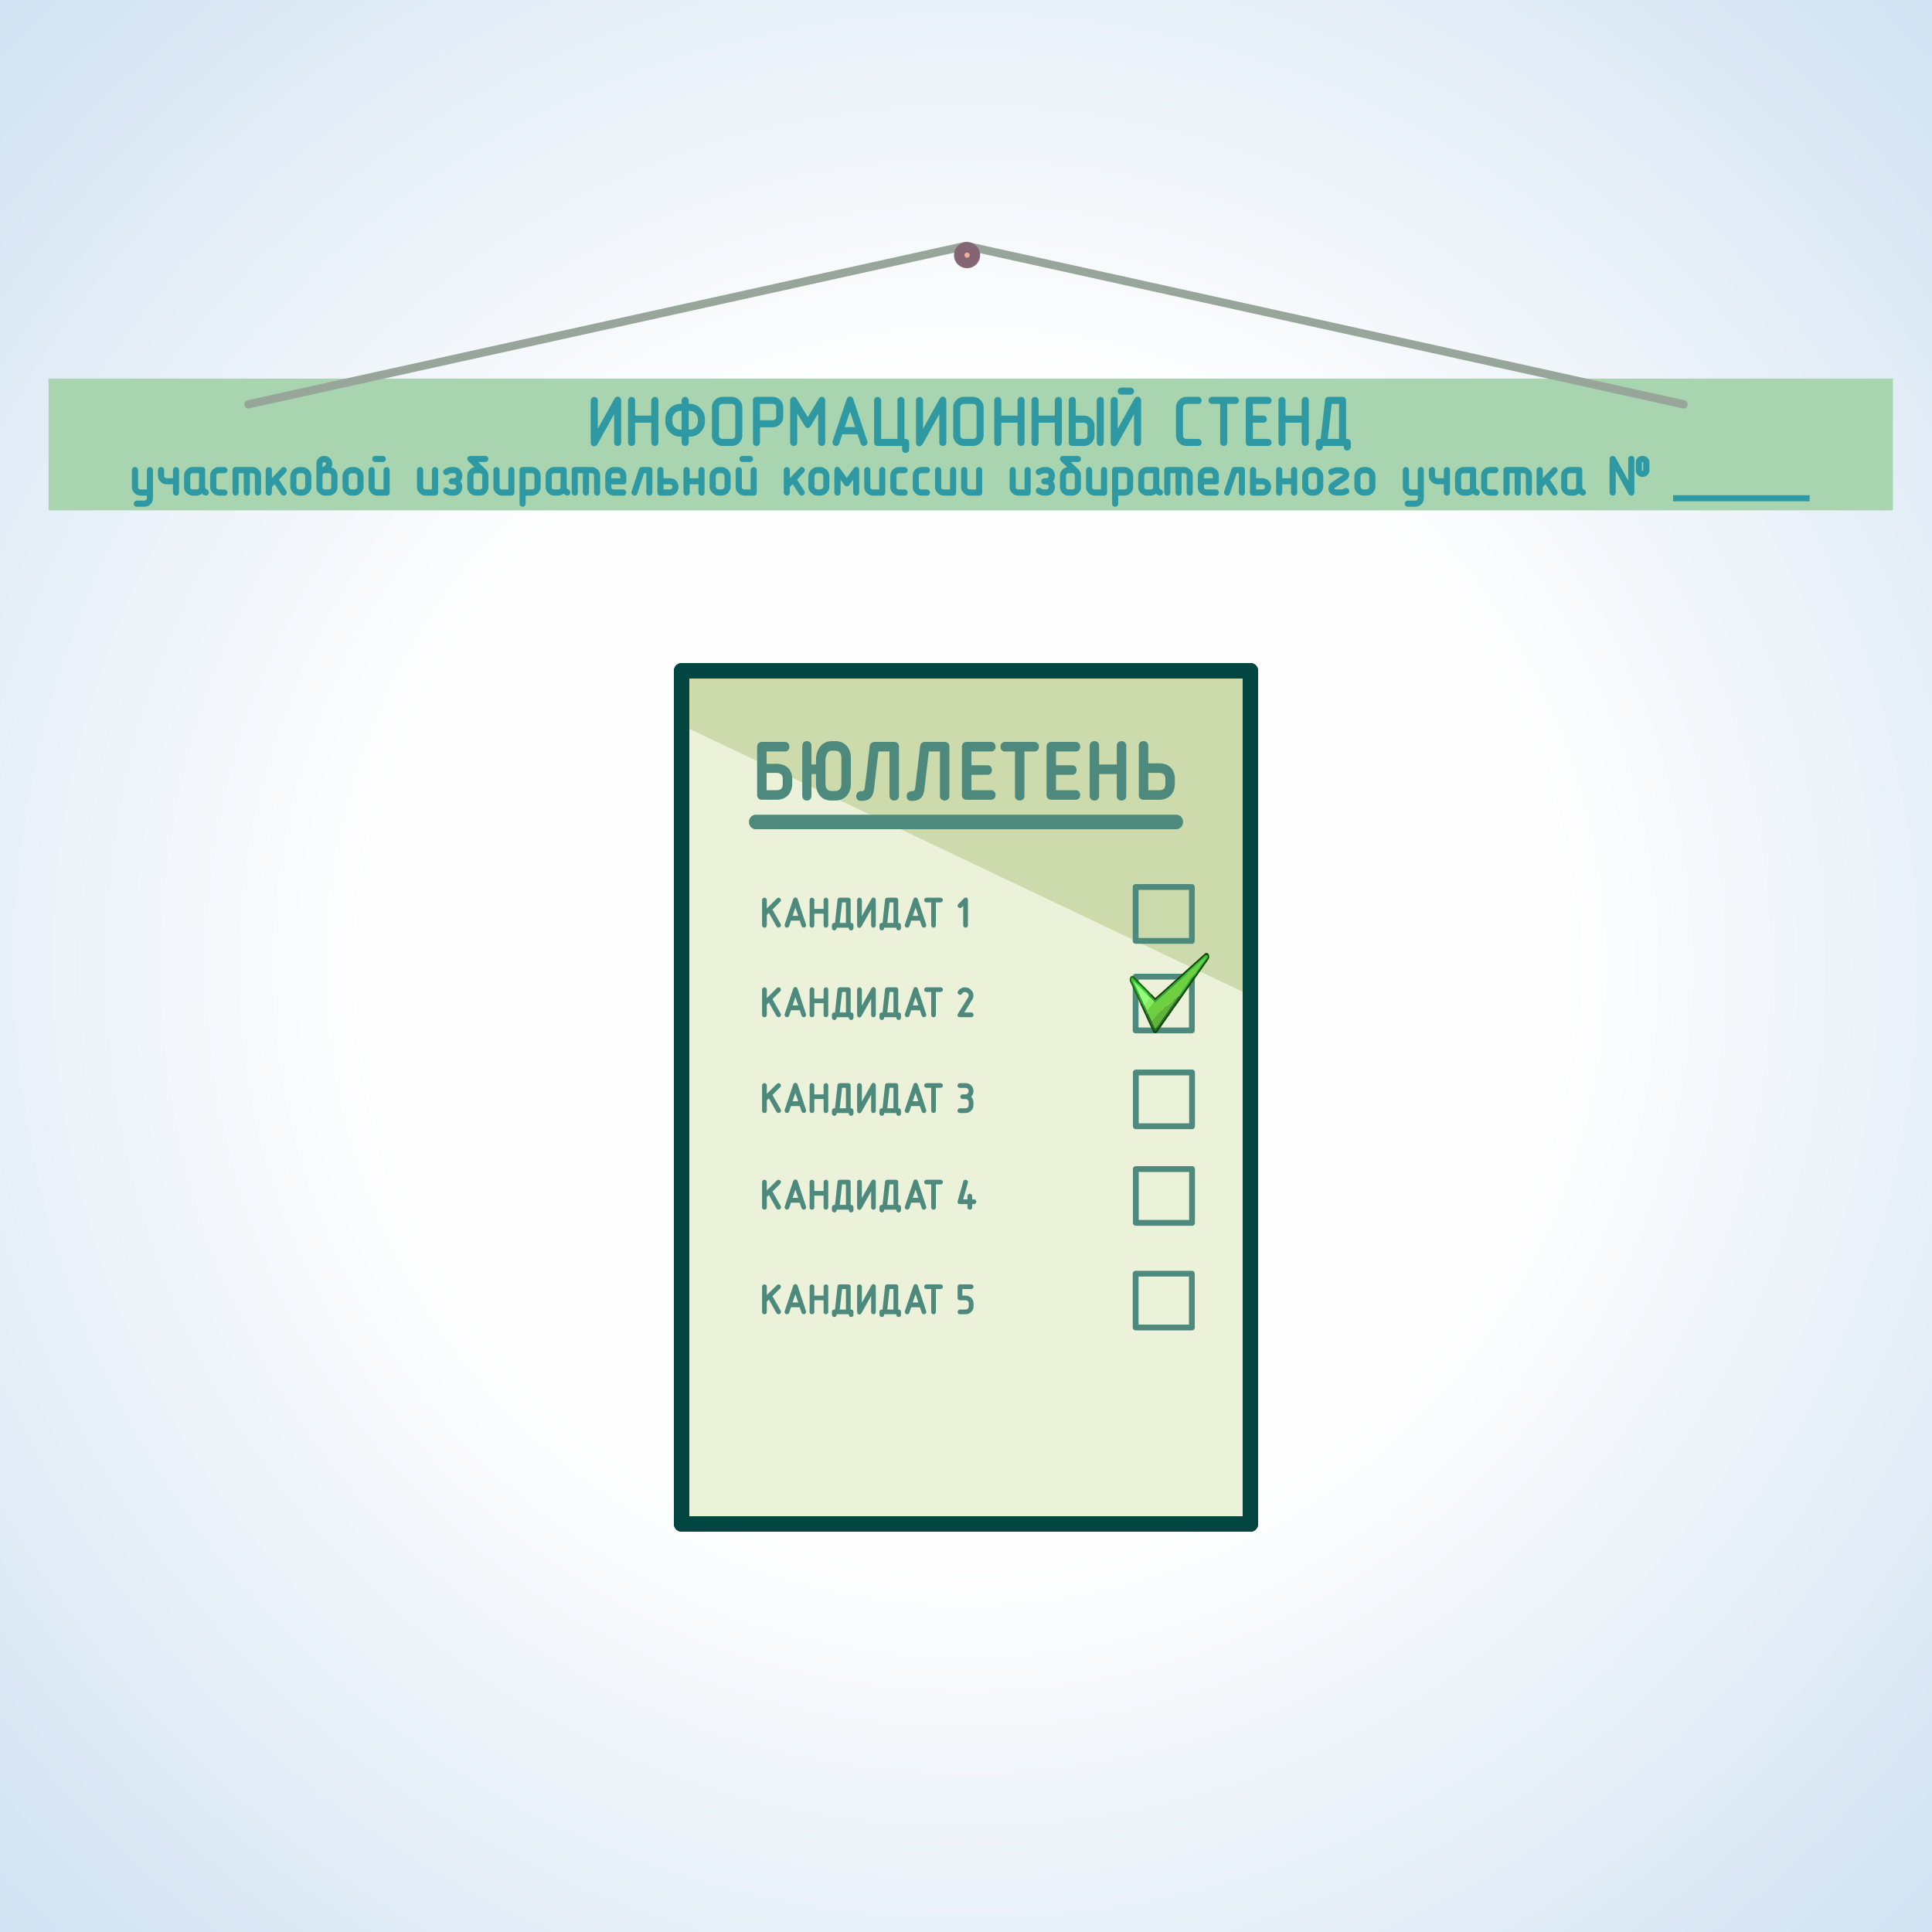 <?xml version="1.0" encoding="UTF-8"?>
<!DOCTYPE svg PUBLIC "-//W3C//DTD SVG 1.0//EN" "http://www.w3.org/TR/2001/REC-SVG-20010904/DTD/svg10.dtd">
<!-- Creator: CorelDRAW X7 -->
<svg xmlns="http://www.w3.org/2000/svg" xml:space="preserve" width="200mm" height="200mm" version="1.0" style="shape-rendering:geometricPrecision; text-rendering:geometricPrecision; image-rendering:optimizeQuality; fill-rule:evenodd; clip-rule:evenodd"
viewBox="0 0 20000 20000"
 xmlns:xlink="http://www.w3.org/1999/xlink">
 <rect x="0" y="0" width="20000" height="20000" fill="#333333" stroke="none"/>
 <defs>
  <style type="text/css">
   <![CDATA[
    .str1 {stroke:#2E99A3;stroke-width:25}
    .str4 {stroke:#4D897C;stroke-width:20}
    .str3 {stroke:#4D897C;stroke-width:60;stroke-linecap:round;stroke-linejoin:round}
    .str2 {stroke:#024541;stroke-width:159.99;stroke-linecap:round;stroke-linejoin:round}
    .str0 {stroke:#846573;stroke-width:108.68}
    .fil5 {fill:none;fill-rule:nonzero}
    .fil3 {fill:#F6B096}
    .fil6 {fill:#EBF2D9}
    .fil7 {fill:#CDDBAC}
    .fil9 {fill:#4D897C}
    .fil16 {fill:#126B1D}
    .fil11 {fill:#164608}
    .fil19 {fill:#1A8C23}
    .fil17 {fill:#20A628}
    .fil14 {fill:#21660C}
    .fil15 {fill:#29CA2E}
    .fil4 {fill:#2E99A3}
    .fil12 {fill:#61B338}
    .fil10 {fill:#6ED041}
    .fil18 {fill:#87EB60}
    .fil13 {fill:#94FD7C}
    .fil1 {fill:#A8D4AF}
    .fil2 {fill:#97A59A;fill-rule:nonzero}
    .fil8 {fill:#4D897C;fill-rule:nonzero}
    .fil0 {fill:url(#id0)}
   ]]>
  </style>
  <radialGradient id="id0" gradientUnits="userSpaceOnUse" gradientTransform="matrix(1.414 -0 -0 1.414 -4142 -4142)" cx="10000" cy="10000" r="10000" fx="10000" fy="10000">
   <stop offset="0" style="stop-opacity:1; stop-color:#FEFEFE"/>
   <stop offset="0.439" style="stop-opacity:1; stop-color:#FEFEFE"/>
   <stop offset="1" style="stop-opacity:1; stop-color:#D1E2F2"/>
  </radialGradient>
 </defs>
 <g id="Layer_x0020_1">
  <g id="_428650303936">
   <path class="fil0" d="M0 0l20000 0 0 20000 -20000 0 0 -20000z"/>
   <path class="fil1" d="M503 5283l19092 0 0 -1364 -19092 0 0 1364z"/>
   <g>
    <path class="fil2" d="M2577 4228c-22,5 -43,-10 -47,-33 -4,-24 10,-46 31,-51l16 84zm7431 -1641l-7431 1641 -16 -84 7431 -1641 16 0 0 84zm-16 -84c22,-5 42,10 47,33 4,23 -10,46 -31,51l-16 -84zm7431 1725l-7431 -1641 16 -84 7431 1641 -16 84zm16 -84c21,5 35,27 31,51 -5,23 -25,38 -47,33l16 -84z"/>
   </g>
   <path class="fil3 str0" d="M10011 2560c44,0 81,36 81,81 0,45 -37,81 -81,81 -45,0 -81,-36 -81,-81 0,-45 36,-81 81,-81z"/>
   <path class="fil4 str1" d="M6418 4580c0,7 -3,14 -7,18 -5,4 -10,6 -17,6 -7,0 -12,-2 -17,-6 -5,-4 -7,-10 -7,-18l0 -341 -196 353c-3,5 -7,8 -11,11l-5 3c-2,1 -4,2 -8,2 -4,0 -10,-2 -16,-7 -4,-5 -6,-12 -6,-21l0 -434c0,-7 3,-13 7,-18 5,-4 11,-6 17,-6 6,0 12,2 17,6 5,4 7,10 7,18l0 341 196 -353c2,-4 6,-8 10,-11 5,-4 9,-5 13,-5 6,0 11,2 15,8 5,4 8,11 8,20l0 434zm337 -265l0 -170c0,-6 3,-12 8,-16 4,-5 10,-8 16,-8 6,0 12,2 17,6 5,4 7,11 7,19l0 433c0,7 -2,13 -7,18 -6,5 -11,7 -17,7 -6,0 -12,-2 -17,-6 -4,-4 -7,-10 -7,-18l0 -217 -193 0 0 217c0,7 -2,14 -7,18 -4,4 -10,6 -17,6 -6,0 -12,-2 -17,-6 -5,-4 -7,-10 -7,-18l0 -434c0,-7 2,-13 7,-18 5,-4 11,-6 17,-6 6,0 12,2 17,6 5,4 7,10 7,18l0 169 193 0zm362 -74l0 219 24 0c26,0 49,-9 68,-28 19,-19 28,-42 28,-69l0 -24c0,-26 -9,-49 -28,-68 -18,-20 -41,-30 -68,-30l-24 0zm-48 219l0 -219 -25 0c-26,0 -48,10 -68,29 -19,19 -28,41 -28,69l0 24c0,27 9,49 28,68 19,20 42,29 68,29l25 0zm0 48l-25 0c-40,0 -74,-14 -102,-42 -28,-28 -42,-63 -42,-103l0 -24c0,-40 14,-74 42,-103 28,-28 63,-43 102,-43l25 0 0 -48c0,-6 2,-12 7,-17 5,-5 10,-7 17,-7 6,0 11,2 16,6 5,4 8,10 8,18l0 48 24 0c39,0 74,15 102,43 13,14 23,29 31,46 7,18 11,36 11,57l0 24c0,39 -14,73 -42,102 -28,29 -62,43 -102,43l-24 0 0 72c0,8 -3,14 -7,18 -5,4 -10,6 -17,6 -7,0 -12,-2 -17,-6 -5,-4 -7,-10 -7,-18l0 -72zm603 -1c0,27 -10,50 -29,69 -18,19 -41,28 -68,28l-96 0c-27,0 -49,-9 -68,-28 -19,-19 -29,-42 -29,-69l0 -289c0,-27 10,-50 28,-68 19,-19 42,-29 69,-29l96 0c27,0 50,10 68,29 19,19 29,41 29,68l0 289zm-48 1l0 -290c0,-14 -5,-25 -14,-35 -9,-9 -21,-14 -35,-14l-96 0c-14,0 -25,5 -35,14 -5,5 -8,10 -10,16 -3,6 -4,12 -4,19l0 290c0,13 5,25 14,34 5,4 10,8 16,11 6,2 13,3 19,3l96 0c14,0 25,-4 34,-13 10,-9 15,-21 15,-35zm231 -145l145 0c13,0 24,-5 34,-14 9,-9 14,-20 14,-35l0 -96c0,-14 -5,-25 -14,-35 -9,-9 -20,-14 -34,-14l-145 0 0 194zm0 48l0 169c0,7 -3,14 -7,18 -5,4 -10,6 -17,6 -7,0 -12,-2 -17,-6 -5,-4 -7,-10 -7,-18l0 -434c0,-17 8,-25 24,-25l169 0c26,0 49,10 68,29 19,18 28,41 28,68l0 96c0,27 -9,49 -28,68 -19,19 -42,29 -69,29l-144 0zm675 169c0,7 -2,14 -6,18 -5,4 -10,6 -18,6 -5,0 -10,-2 -16,-6 -5,-4 -8,-10 -8,-18l0 -345 -99 167c-6,11 -13,16 -21,16 -7,0 -14,-5 -21,-16l-101 -167 0 345c0,7 -2,14 -6,18 -5,4 -10,6 -18,6 -6,0 -12,-2 -16,-6 -5,-4 -8,-10 -8,-18l0 -432c0,-9 3,-16 7,-21 5,-5 10,-7 16,-7 4,0 8,1 11,3 4,3 7,7 11,13l125 206 124 -206c5,-11 13,-16 23,-16 5,0 10,2 15,8 4,5 6,12 6,20l0 432zm181 -97l-35 104c-1,6 -4,10 -9,13 -3,2 -7,3 -13,4 -6,0 -12,-2 -17,-7 -5,-4 -7,-10 -7,-16l1 -9 145 -434c5,-14 13,-21 23,-21 10,0 18,7 23,21l144 434 2 9c0,6 -3,11 -8,16 -5,5 -11,7 -17,7 -3,0 -7,-1 -11,-2 -4,-2 -8,-7 -11,-15l-35 -104 -175 0zm159 -49l-71 -212 -71 212 142 0zm432 122l0 -410c0,-7 2,-13 7,-18 5,-4 11,-7 17,-7 6,0 12,2 16,6 5,5 8,11 8,19l0 410 24 0c16,0 25,8 25,24l0 73c0,6 -3,12 -8,17 -5,4 -10,7 -16,7 -6,0 -11,-2 -17,-6 -5,-4 -7,-10 -7,-19l0 -48 -266 0c-16,0 -24,-8 -24,-24l0 -434c0,-7 2,-13 7,-18 5,-4 10,-7 17,-7 6,0 11,2 16,6 5,5 8,11 8,19l0 410 193 0zm482 24c0,7 -2,14 -7,18 -4,4 -10,6 -17,6 -6,0 -12,-2 -17,-6 -5,-4 -7,-10 -7,-18l0 -341 -196 353c-3,5 -6,8 -11,11l-5 3c-1,1 -4,2 -7,2 -5,0 -10,-2 -16,-7 -4,-5 -6,-12 -6,-21l0 -434c0,-7 2,-13 7,-18 5,-4 10,-6 17,-6 6,0 11,2 16,6 5,4 8,10 8,18l0 341 195 -353c3,-4 6,-8 11,-11 4,-4 8,-5 13,-5 5,0 10,2 15,8 4,4 7,11 7,20l0 434zm386 -73c0,27 -10,50 -29,69 -18,19 -41,28 -68,28l-96 0c-26,0 -49,-9 -68,-28 -19,-19 -29,-42 -29,-69l0 -289c0,-27 10,-50 29,-68 18,-19 41,-29 68,-29l96 0c27,0 50,10 69,29 18,19 28,41 28,68l0 289zm-48 1l0 -290c0,-14 -5,-25 -14,-35 -9,-9 -21,-14 -35,-14l-96 0c-14,0 -25,5 -35,14 -4,5 -8,10 -10,16 -2,6 -4,12 -4,19l0 290c0,13 5,25 14,34 5,4 10,8 16,11 7,2 13,3 19,3l96 0c14,0 25,-4 35,-13 9,-9 14,-21 14,-35zm424 -193l0 -170c0,-6 2,-12 7,-16 5,-5 11,-8 17,-8 6,0 12,2 17,6 5,4 7,11 7,19l0 433c0,7 -2,13 -7,18 -6,5 -12,7 -17,7 -6,0 -12,-2 -17,-6 -5,-4 -7,-10 -7,-18l0 -217 -193 0 0 217c0,7 -2,14 -7,18 -4,4 -10,6 -17,6 -7,0 -12,-2 -17,-6 -5,-4 -7,-10 -7,-18l0 -434c0,-7 2,-13 7,-18 5,-4 10,-6 17,-6 6,0 12,2 16,6 5,4 8,10 8,18l0 169 193 0zm386 0l0 -170c0,-6 2,-12 7,-16 5,-5 11,-8 17,-8 6,0 12,2 17,6 4,4 7,11 7,19l0 433c0,7 -3,13 -8,18 -5,5 -11,7 -16,7 -6,0 -12,-2 -17,-6 -5,-4 -7,-10 -7,-18l0 -217 -193 0 0 217c0,7 -3,14 -7,18 -5,4 -10,6 -17,6 -7,0 -12,-2 -17,-6 -5,-4 -7,-10 -7,-18l0 -434c0,-7 2,-13 7,-18 5,-4 10,-6 17,-6 6,0 11,2 16,6 5,4 8,10 8,18l0 169 193 0zm482 265c0,7 -2,14 -6,18 -5,4 -11,6 -18,6 -6,0 -12,-2 -16,-6 -5,-4 -8,-10 -8,-18l0 -434c0,-7 3,-13 8,-18 4,-4 10,-7 16,-7 6,0 12,2 17,6 5,4 7,11 7,19l0 434zm-290 -217l0 193 97 0c14,0 25,-4 35,-13 9,-9 14,-21 14,-35l0 -97c0,-14 -5,-25 -14,-34 -9,-10 -21,-14 -35,-14l-97 0zm0 -48l97 0c26,0 49,9 68,28 19,19 29,41 29,68l0 97c0,26 -10,49 -28,68 -19,19 -42,28 -69,28l-120 0c-17,0 -25,-8 -25,-24l0 -434c0,-7 3,-13 8,-18 4,-4 10,-7 16,-7 7,0 12,2 17,6 5,5 7,11 7,19l0 169zm579 -242l-96 0c-7,0 -13,-2 -18,-6 -4,-5 -6,-11 -6,-18 0,-5 2,-10 6,-16 4,-5 10,-8 18,-8l96 0c7,0 13,3 18,8 4,5 7,10 7,16 0,6 -2,11 -7,17 -4,5 -10,7 -18,7zm97 507c0,7 -2,14 -7,18 -4,4 -10,6 -17,6 -7,0 -12,-2 -17,-6 -5,-4 -7,-10 -7,-18l0 -341 -196 353c-3,5 -6,8 -11,11l-5 3c-2,1 -4,2 -7,2 -5,0 -10,-2 -16,-7 -4,-5 -7,-12 -7,-21l0 -434c0,-7 3,-13 8,-18 4,-4 10,-6 16,-6 7,0 12,2 17,6 5,4 7,10 7,18l0 341 196 -353c3,-3 6,-7 11,-11 4,-3 8,-5 13,-5 5,0 10,3 14,8 5,5 8,11 8,20l0 434zm603 24l-121 0c-26,0 -49,-9 -68,-28 -19,-19 -28,-42 -28,-69l0 -289c0,-27 9,-50 28,-68 19,-19 41,-29 68,-29l121 0c7,0 12,3 17,8 5,5 7,10 7,16 0,6 -2,11 -6,17 -4,5 -10,7 -18,7l-121 0c-14,0 -25,5 -35,14 -4,5 -8,10 -10,16 -2,6 -3,12 -3,19l0 290c0,13 4,25 13,34 5,4 11,8 16,11 7,2 13,3 19,3l121 0c7,0 12,3 17,7 5,5 7,11 7,17 0,6 -2,11 -6,16 -4,5 -10,8 -18,8zm241 -435l-97 0c-7,0 -13,-2 -17,-6 -5,-5 -7,-11 -7,-18 0,-5 2,-10 6,-16 4,-5 10,-8 18,-8l241 0c7,0 13,3 18,8 4,5 7,10 7,16 0,6 -2,11 -6,17 -4,5 -11,7 -19,7l-96 0 0 411c0,7 -2,14 -7,18 -4,4 -10,6 -17,6 -6,0 -12,-2 -17,-6 -5,-4 -7,-10 -7,-18l0 -411zm313 146l121 0c7,0 13,2 18,7 4,5 7,11 7,17 0,6 -2,11 -6,16 -4,5 -11,8 -19,8l-121 0 0 193 170 0c6,0 12,3 17,7 5,5 7,11 7,17 0,6 -2,11 -6,16 -4,5 -10,8 -18,8l-194 0c-16,0 -24,-8 -24,-23l0 -435c0,-17 8,-25 24,-25l194 0c6,0 12,3 17,8 5,5 7,10 7,16 0,6 -2,12 -6,17 -4,5 -10,7 -18,7l-170 0 0 146zm531 0l0 -170c0,-6 2,-12 7,-16 5,-5 11,-8 17,-8 6,0 12,2 17,6 5,4 7,11 7,19l0 433c0,7 -2,13 -7,18 -6,5 -12,7 -17,7 -6,0 -12,-2 -17,-6 -5,-4 -7,-10 -7,-18l0 -217 -193 0 0 217c0,7 -3,14 -7,18 -4,4 -10,6 -17,6 -7,0 -12,-2 -17,-6 -5,-4 -7,-10 -7,-18l0 -434c0,-7 2,-13 7,-18 5,-4 10,-6 17,-6 6,0 12,2 16,6 5,4 8,10 8,18l0 169 193 0zm195 241l46 -413c0,-15 8,-22 24,-22l145 0c16,0 24,8 24,25l0 410 24 0c16,0 25,8 25,24l0 48c0,7 -3,12 -8,17 -5,5 -10,7 -16,7 -6,0 -11,-2 -17,-6 -5,-4 -7,-10 -7,-18l0 -24 -242 0 0 24c0,7 -3,12 -8,17 -5,5 -10,7 -16,7 -6,0 -11,-2 -17,-6 -5,-4 -7,-10 -7,-18l0 -48c0,-16 8,-24 24,-24l26 0zm191 0l0 -387 -99 0 -44 387 143 0z"/>
   <g id="_428650313600">
    <path class="fil4 str1" d="M1533 5118l-78 0c-20,0 -38,-8 -54,-23 -15,-15 -23,-33 -23,-54l0 -174c0,-5 2,-10 6,-15 4,-3 8,-5 13,-5 5,0 10,2 14,5 4,3 6,8 6,15l0 174c0,11 3,20 11,27 3,4 8,6 12,9 6,1 11,2 15,2l78 0 0 -212c0,-5 2,-10 6,-15 3,-3 8,-5 13,-5 5,0 9,2 13,5 4,3 6,8 6,15l0 289c0,21 -7,39 -22,55 -15,15 -33,22 -55,22l-77 0c-5,0 -10,-1 -15,-5 -3,-4 -5,-9 -5,-14 0,-5 2,-9 5,-13 4,-4 8,-6 15,-6l77 0c11,0 20,-4 28,-11 7,-7 11,-16 11,-28l0 -38zm270 -155l0 -96c0,-6 2,-10 6,-15 3,-3 8,-5 13,-5 5,0 9,2 13,5 4,3 6,8 6,15l0 231c0,6 -2,11 -5,15 -4,3 -8,5 -14,5 -5,0 -10,-2 -13,-5 -4,-3 -6,-8 -6,-15l0 -97 -77 0c-21,0 -39,-7 -55,-22 -15,-15 -23,-33 -23,-55l0 -57c0,-6 2,-10 6,-15 4,-3 8,-5 13,-5 5,0 10,2 14,5 4,3 6,8 6,15l0 58c0,10 3,20 11,27 4,3 8,6 12,8 6,2 11,3 15,3l78 0zm270 78l0 -155 -78 0c-10,0 -20,3 -27,11 -4,4 -7,8 -9,12 -1,5 -2,10 -2,16l0 116c0,11 3,20 11,27 4,4 8,6 12,9 6,1 11,2 15,2l39 0c11,0 20,-3 28,-10 7,-8 11,-17 11,-28zm19 51c-6,7 -15,14 -26,18 -10,5 -21,8 -32,8l-38 0c-21,0 -39,-8 -55,-23 -15,-15 -23,-33 -23,-54l0 -116c0,-22 8,-40 23,-55 15,-15 33,-23 55,-23l96 0c13,0 19,7 19,20l0 173c0,8 3,16 8,24 4,7 11,13 19,16 8,4 12,10 12,18 0,6 -2,10 -5,14 -4,4 -8,6 -14,6 -3,0 -6,-1 -8,-2 -13,-5 -23,-13 -31,-24zm232 26l-58 0c-21,0 -39,-8 -55,-23 -15,-15 -23,-33 -23,-54l0 -116c0,-22 8,-40 23,-55 15,-15 33,-23 55,-23l58 0c5,0 10,2 13,6 4,4 6,9 6,14 0,4 -2,8 -5,12 -3,5 -8,7 -14,7l-58 0c-11,0 -21,3 -28,11 -4,4 -7,8 -8,12 -2,5 -3,10 -3,16l0 116c0,11 3,20 11,27 4,4 8,6 12,9 6,1 11,2 16,2l58 0c5,0 9,2 13,6 4,4 6,9 6,14 0,4 -2,8 -5,12 -3,5 -8,7 -14,7zm212 -232l-78 0 0 212c0,6 -1,11 -5,15 -4,3 -8,5 -14,5 -5,0 -9,-2 -13,-5 -4,-3 -6,-8 -6,-15l0 -231c0,-13 6,-20 19,-20l174 0c21,0 39,8 54,23 15,15 23,33 23,55l0 173c0,6 -2,11 -6,15 -3,3 -8,5 -13,5 -6,0 -10,-2 -14,-5 -4,-3 -6,-8 -6,-15l0 -174c0,-10 -3,-20 -11,-27 -7,-7 -16,-11 -27,-11l-39 0 0 212c0,6 -2,11 -5,15 -4,3 -9,5 -14,5 -5,0 -10,-2 -14,-5 -4,-3 -5,-8 -5,-15l0 -212zm309 105l-43 46 0 61c0,6 -2,11 -6,15 -3,3 -8,5 -14,5 -5,0 -9,-2 -13,-5 -4,-3 -6,-8 -6,-15l0 -231c0,-5 2,-10 6,-14 4,-4 8,-5 13,-5 5,0 10,1 14,4 4,4 6,9 6,15l0 114 122 -128c3,-4 8,-6 12,-6 5,0 9,2 14,6 4,3 6,8 6,14 0,5 -2,10 -7,15l-77 81 79 123c3,5 5,10 5,13 0,5 -2,10 -7,14 -3,3 -8,5 -13,5 -5,0 -10,-2 -14,-7l-77 -120zm366 42c0,23 -9,43 -25,60 -16,16 -37,25 -60,25l-23 0c-23,0 -43,-8 -60,-25 -17,-16 -25,-36 -25,-60l0 -101c0,-22 8,-42 24,-59 17,-17 37,-26 61,-26l23 0c23,0 43,9 59,25 17,16 26,37 26,60l0 101zm-39 0l0 -101c0,-12 -4,-23 -13,-33 -9,-9 -20,-13 -33,-13l-24 0c-12,0 -23,4 -32,13 -9,9 -14,20 -14,33l0 101c0,13 5,24 14,33 9,9 20,13 32,13l24 0c12,0 23,-4 32,-13 10,-9 14,-20 14,-33zm270 8l0 -116c0,-11 -3,-20 -11,-28 -7,-7 -16,-11 -27,-11l-39 0c-11,0 -20,4 -28,11 -3,4 -6,8 -8,13 -2,5 -3,10 -3,15l0 116c0,11 4,20 11,27 4,4 8,6 13,9 5,1 10,2 15,2l39 0c10,0 19,-3 27,-10 8,-8 11,-17 11,-28zm-116 -180l16 -10 23 -16c7,-6 13,-11 16,-15 5,-6 7,-12 7,-19 0,-8 -3,-16 -9,-22 -7,-5 -14,-8 -22,-8 -8,0 -16,3 -22,8 -6,5 -9,13 -9,22l0 60zm78 -12c24,0 43,7 57,22 13,14 20,32 20,54l0 116c0,21 -8,39 -23,54 -15,15 -33,23 -54,23l-39 0c-21,0 -39,-8 -54,-23 -16,-14 -23,-33 -23,-54l0 -240c0,-21 7,-38 21,-52 14,-11 30,-17 48,-17 18,0 34,6 48,18 15,12 22,29 22,51 0,13 -2,22 -6,28 -3,7 -9,13 -17,20zm347 184c0,23 -8,43 -25,60 -16,16 -36,25 -60,25l-23 0c-23,0 -43,-8 -60,-25 -17,-16 -25,-36 -25,-60l0 -101c0,-22 8,-42 25,-59 16,-17 36,-26 60,-26l23 0c23,0 43,9 60,25 16,16 25,37 25,60l0 101zm-39 0l0 -101c0,-12 -4,-23 -13,-33 -9,-9 -20,-13 -33,-13l-23 0c-13,0 -24,4 -33,13 -9,9 -14,20 -14,33l0 101c0,13 5,24 14,33 9,9 20,13 33,13l23 0c12,0 23,-4 33,-13 9,-9 13,-20 13,-33zm251 -263l-77 0c-6,0 -11,-2 -15,-5 -3,-4 -5,-9 -5,-14 0,-5 2,-9 5,-13 4,-4 8,-6 15,-6l77 0c5,0 10,2 14,6 3,3 5,8 5,13 0,4 -1,9 -5,13 -3,4 -8,6 -14,6zm58 328c0,13 -6,20 -19,20l-97 0c-21,0 -39,-8 -54,-23 -15,-15 -23,-33 -23,-54l0 -174c0,-5 2,-10 6,-14 3,-4 8,-5 13,-5 5,0 9,1 13,4 4,4 6,9 6,15l0 174c0,11 4,20 11,27 4,4 8,6 13,9 5,1 10,2 15,2l78 0 0 -212c0,-5 1,-10 5,-14 4,-4 9,-5 14,-5 5,0 9,1 13,4 4,4 6,9 6,15l0 231zm502 0c0,13 -7,20 -20,20l-96 0c-21,0 -39,-8 -54,-23 -16,-15 -24,-33 -24,-54l0 -174c0,-5 2,-10 6,-15 4,-3 9,-5 14,-5 5,0 9,2 13,5 4,3 6,8 6,15l0 174c0,11 4,20 11,27 4,4 8,6 12,9 6,1 11,2 16,2l77 0 0 -212c0,-5 2,-10 6,-15 4,-3 8,-5 13,-5 5,0 10,2 14,5 4,3 6,8 6,15l0 231zm178 -97l-24 0c-6,0 -11,-1 -14,-5 -4,-4 -5,-8 -5,-14 0,-4 1,-9 5,-13 3,-4 8,-6 14,-6l19 0c12,0 22,-4 28,-12 8,-7 11,-16 11,-27 0,-10 -3,-19 -9,-26 -3,-4 -8,-7 -13,-9 -5,-2 -10,-3 -17,-3l-19 0c-18,0 -33,5 -46,16 -4,2 -8,3 -12,4 -4,0 -9,-2 -14,-6 -3,-4 -5,-9 -5,-14 0,-6 2,-11 8,-15 19,-16 43,-24 69,-24l19 0c25,0 44,8 58,24 13,15 19,33 19,54 0,6 0,11 -1,16 -1,5 -2,10 -5,15 -3,9 -9,18 -18,27 7,6 14,15 18,26l5 15c1,5 1,11 1,17 0,21 -6,39 -19,53 -14,16 -33,24 -58,24l-19 0c-26,0 -49,-8 -69,-23 -6,-4 -8,-9 -8,-16 0,-4 2,-8 5,-13 4,-5 9,-7 14,-7 3,0 7,2 12,5 13,10 29,15 46,15l19 0c12,0 21,-4 28,-11 7,-8 11,-18 11,-28 0,-10 -3,-18 -8,-25 -6,-7 -14,-11 -26,-14zm304 40l0 -116c0,-11 -4,-21 -11,-28 -7,-7 -16,-11 -28,-11l-39 0c-10,0 -20,3 -27,11 -4,4 -7,8 -9,12 -1,5 -2,10 -2,16l0 116c0,11 3,20 11,27 4,4 8,6 12,9 6,1 11,2 15,2l39 0c11,0 20,-3 28,-10 7,-8 11,-17 11,-28zm-62 -194l-87 -82c-5,-5 -7,-11 -7,-16 0,-4 2,-8 5,-12 3,-3 9,-5 16,-5l154 0c5,0 10,2 14,6 4,3 5,8 5,13 0,4 -1,9 -4,13 -4,4 -9,6 -15,6l-106 0 102 98 5 6c12,15 18,31 18,51l0 116c0,21 -7,39 -22,54 -15,15 -33,23 -55,23l-38 0c-21,0 -39,-8 -55,-23 -15,-15 -23,-33 -23,-54l0 -116c0,-22 8,-40 23,-55 15,-15 33,-23 54,-23l16 0zm370 251c0,13 -6,20 -19,20l-96 0c-21,0 -39,-8 -55,-23 -15,-15 -23,-33 -23,-54l0 -174c0,-5 2,-10 6,-15 4,-3 9,-5 14,-5 5,0 9,2 13,5 4,3 6,8 6,15l0 174c0,11 3,20 11,27 4,4 8,6 12,9 6,1 11,2 16,2l77 0 0 -212c0,-5 2,-10 6,-15 4,-3 8,-5 13,-5 5,0 10,2 14,5 3,3 5,8 5,15l0 231zm116 -19l77 0c11,0 20,-3 28,-10 7,-8 11,-17 11,-28l0 -116c0,-11 -4,-21 -11,-28 -7,-7 -16,-11 -28,-11l-77 0 0 193zm0 39l0 96c0,6 -2,10 -6,14 -4,4 -8,5 -13,5 -5,0 -9,-1 -13,-4 -4,-4 -6,-8 -6,-15l0 -347c0,-13 6,-20 19,-20l96 0c21,0 39,8 55,23 15,15 23,33 23,55l0 116c0,21 -8,39 -23,54 -15,15 -33,23 -55,23l-77 0zm386 -77l0 -155 -77 0c-11,0 -20,3 -28,11 -4,4 -6,8 -8,12 -2,5 -3,10 -3,16l0 116c0,11 4,20 11,27 4,4 8,6 12,9 6,1 11,2 16,2l38 0c11,0 20,-3 28,-10 7,-8 11,-17 11,-28zm19 51c-6,7 -15,14 -25,18 -11,5 -22,8 -33,8l-38 0c-21,0 -39,-8 -54,-23 -16,-15 -23,-33 -23,-54l0 -116c0,-22 7,-40 22,-55 15,-15 33,-23 55,-23l96 0c13,0 20,7 20,20l0 173c0,8 2,16 7,24 4,7 11,13 19,16 8,4 12,10 12,18 0,6 -1,10 -5,14 -3,4 -8,6 -14,6 -3,0 -5,-1 -8,-2 -12,-5 -23,-13 -31,-24zm212 -206l-77 0 0 212c0,6 -2,11 -5,15 -4,3 -8,5 -14,5 -5,0 -10,-2 -14,-5 -3,-3 -5,-8 -5,-15l0 -231c0,-13 6,-20 19,-20l173 0c21,0 39,8 55,23 15,15 22,33 22,55l0 173c0,6 -1,11 -5,15 -3,3 -8,5 -14,5 -5,0 -9,-2 -13,-5 -4,-3 -6,-8 -6,-15l0 -174c0,-10 -4,-20 -11,-27 -7,-7 -16,-11 -28,-11l-38 0 0 212c0,6 -2,11 -6,15 -3,3 -8,5 -13,5 -6,0 -10,-2 -14,-5 -4,-3 -6,-8 -6,-15l0 -212zm270 78l117 0 0 -39c0,-11 -4,-20 -11,-28 -8,-7 -17,-11 -28,-11l-39 0c-11,0 -20,3 -28,11 -3,4 -6,8 -8,13 -2,4 -3,9 -3,15l0 39zm0 38l0 39c0,11 4,20 11,27 4,4 8,6 13,9 5,1 10,2 15,2l97 0c5,0 10,2 13,6 4,4 6,9 6,14 0,4 -2,8 -5,12 -3,5 -8,7 -14,7l-97 0c-21,0 -39,-8 -54,-23 -15,-15 -23,-33 -23,-54l0 -116c0,-21 7,-39 22,-55 15,-15 33,-23 55,-23l39 0c21,0 39,8 54,23 15,15 23,33 23,55l0 58c0,13 -6,19 -19,19l-136 0zm425 96c0,6 -2,11 -5,15 -4,3 -9,5 -14,5 -5,0 -10,-2 -14,-5 -3,-3 -5,-8 -5,-15l0 -212 -45 0 -72 218c-2,5 -4,8 -7,11 -1,0 -5,1 -11,3 -5,0 -9,-2 -13,-6 -4,-3 -7,-7 -7,-13l2 -7 76 -231c3,-9 9,-14 18,-14l78 0c13,0 19,7 19,20l0 231zm115 -97l0 78 78 0c12,0 21,-4 28,-11 7,-8 11,-17 11,-28 0,-10 -3,-20 -10,-27 -3,-3 -7,-6 -12,-8 -5,-2 -11,-4 -17,-4l-78 0zm0 -38l78 0c24,0 43,8 58,24 13,15 19,32 19,53 0,21 -6,39 -19,53 -14,17 -34,25 -58,25l-97 0c-13,0 -19,-7 -19,-20l0 -231c0,-5 2,-10 6,-15 4,-3 8,-5 13,-5 5,0 10,2 14,5 3,3 5,8 5,15l0 96zm387 0l0 -96c0,-6 2,-10 6,-15 3,-3 8,-5 13,-5 5,0 9,2 13,5 4,3 6,8 6,15l0 231c0,6 -2,11 -5,15 -4,3 -8,5 -14,5 -5,0 -10,-2 -13,-5 -4,-3 -6,-8 -6,-15l0 -97 -116 0 0 97c0,6 -2,11 -6,15 -3,3 -8,5 -14,5 -5,0 -9,-2 -13,-5 -4,-3 -6,-8 -6,-15l0 -231c0,-5 2,-10 6,-15 4,-3 8,-5 13,-5 5,0 10,2 14,5 4,3 6,8 6,15l0 96 116 0zm308 70c0,23 -8,43 -24,60 -17,16 -37,25 -61,25l-23 0c-23,0 -43,-8 -60,-25 -16,-16 -25,-36 -25,-60l0 -101c0,-22 8,-42 25,-59 17,-17 37,-26 60,-26l23 0c23,0 43,9 60,25 17,16 25,37 25,60l0 101zm-38 0l0 -101c0,-12 -5,-23 -14,-33 -9,-9 -20,-13 -33,-13l-23 0c-13,0 -24,4 -33,13 -9,9 -13,20 -13,33l0 101c0,13 4,24 13,33 9,9 20,13 33,13l23 0c13,0 24,-4 33,-13 9,-9 14,-20 14,-33zm250 -263l-77 0c-6,0 -10,-2 -14,-5 -3,-4 -5,-9 -5,-14 0,-5 1,-9 5,-13 3,-4 8,-6 14,-6l77 0c6,0 10,2 14,6 4,3 6,8 6,13 0,4 -2,9 -5,13 -3,4 -8,6 -15,6zm58 328c0,13 -6,20 -19,20l-96 0c-21,0 -39,-8 -55,-23 -15,-15 -23,-33 -23,-54l0 -174c0,-5 2,-10 6,-14 4,-4 8,-5 13,-5 5,0 10,1 14,4 4,4 6,9 6,15l0 174c0,11 3,20 11,27 4,4 8,6 12,9 6,1 11,2 15,2l78 0 0 -212c0,-5 2,-10 6,-14 4,-4 8,-5 13,-5 5,0 10,1 13,4 4,4 6,9 6,15l0 231zm387 -107l-44 46 0 61c0,6 -1,11 -5,15 -4,3 -8,5 -14,5 -5,0 -9,-2 -13,-5 -4,-3 -6,-8 -6,-15l0 -231c0,-5 2,-10 6,-14 4,-4 8,-5 13,-5 5,0 10,1 13,4 4,4 6,9 6,15l0 114 123 -128c3,-4 7,-6 12,-6 4,0 9,2 14,6 4,3 6,8 6,14 0,5 -3,10 -7,15l-77 81 79 123c3,5 5,10 5,13 0,5 -3,10 -7,14 -4,3 -8,5 -13,5 -5,0 -10,-2 -14,-7l-77 -120zm365 42c0,23 -8,43 -24,60 -17,16 -37,25 -61,25l-23 0c-23,0 -43,-8 -59,-25 -17,-16 -26,-36 -26,-60l0 -101c0,-22 9,-42 25,-59 17,-17 37,-26 60,-26l23 0c23,0 43,9 60,25 17,16 25,37 25,60l0 101zm-38 0l0 -101c0,-12 -4,-23 -13,-33 -9,-9 -20,-13 -33,-13l-24 0c-12,0 -23,4 -32,13 -10,9 -14,20 -14,33l0 101c0,13 4,24 13,33 9,9 20,13 33,13l24 0c12,0 23,-4 32,-13 9,-9 14,-20 14,-33zm347 65l0 -231c0,-7 -2,-13 -5,-17 -3,-3 -7,-5 -12,-5 -6,0 -12,3 -18,11l-81 113 -81 -113c-5,-8 -11,-11 -17,-11 -5,0 -9,2 -13,6 -3,4 -5,9 -5,16l0 231c0,6 2,11 6,15 3,3 8,5 14,5 4,0 9,-2 13,-5 4,-4 6,-9 6,-15l0 -171 61 86c6,7 11,10 16,10 5,0 10,-3 16,-10l62 -86 0 171c0,6 1,11 5,15 3,3 8,5 14,5 4,0 9,-2 13,-5 4,-4 6,-9 6,-15zm270 0c0,13 -6,20 -19,20l-97 0c-20,0 -39,-8 -54,-23 -15,-15 -23,-33 -23,-54l0 -174c0,-5 2,-10 6,-15 4,-3 8,-5 13,-5 5,0 10,2 14,5 4,3 5,8 5,15l0 174c0,11 4,20 12,27 3,4 8,6 12,9 6,1 11,2 15,2l78 0 0 -212c0,-5 2,-10 6,-15 3,-3 8,-5 13,-5 5,0 9,2 13,5 4,3 6,8 6,15l0 231z"/>
    <path class="fil4 str1" d="M9364 5118l-58 0c-20,0 -38,-8 -54,-23 -15,-15 -23,-33 -23,-54l0 -116c0,-22 8,-40 23,-55 15,-15 33,-23 54,-23l58 0c6,0 10,2 14,6 4,4 6,9 6,14 0,4 -2,8 -5,12 -3,5 -8,7 -15,7l-58 0c-11,0 -20,3 -27,11 -4,4 -7,8 -9,12 -1,5 -2,10 -2,16l0 116c0,11 3,20 11,27 4,4 8,6 12,9 6,1 11,2 15,2l58 0c6,0 10,2 14,6 4,4 6,9 6,14 0,4 -2,8 -5,12 -3,5 -8,7 -15,7zm232 0l-58 0c-21,0 -39,-8 -54,-23 -16,-15 -23,-33 -23,-54l0 -116c0,-22 7,-40 22,-55 15,-15 34,-23 55,-23l58 0c5,0 10,2 14,6 3,4 5,9 5,14 0,4 -1,8 -5,12 -3,5 -8,7 -14,7l-58 0c-11,0 -20,3 -28,11 -4,4 -6,8 -8,12 -2,5 -3,10 -3,16l0 116c0,11 4,20 11,27 4,4 8,6 13,9 5,1 10,2 15,2l58 0c5,0 10,2 14,6 3,4 5,9 5,14 0,4 -1,8 -5,12 -3,5 -8,7 -14,7zm289 -20c0,13 -6,20 -19,20l-97 0c-20,0 -38,-8 -54,-23 -15,-15 -23,-33 -23,-54l0 -174c0,-5 2,-10 6,-15 4,-3 8,-5 13,-5 5,0 10,2 14,5 4,3 6,8 6,15l0 174c0,11 3,20 11,27 4,4 8,6 12,9 6,1 11,2 15,2l78 0 0 -212c0,-5 2,-10 6,-15 3,-3 8,-5 13,-5 5,0 9,2 13,5 4,3 6,8 6,15l0 231zm270 0c0,13 -6,20 -19,20l-96 0c-21,0 -39,-8 -55,-23 -15,-15 -23,-33 -23,-54l0 -174c0,-5 2,-10 6,-15 4,-3 8,-5 13,-5 5,0 10,2 14,5 4,3 6,8 6,15l0 174c0,11 3,20 11,27 4,4 8,6 12,9 6,1 11,2 15,2l78 0 0 -212c0,-5 2,-10 6,-15 4,-3 8,-5 13,-5 5,0 10,2 13,5 4,3 6,8 6,15l0 231zm502 0c0,13 -6,20 -19,20l-97 0c-21,0 -39,-8 -54,-23 -15,-15 -23,-33 -23,-54l0 -174c0,-5 2,-10 6,-15 3,-3 8,-5 13,-5 5,0 9,2 13,5 4,3 6,8 6,15l0 174c0,11 4,20 11,27 4,4 8,6 13,9 5,1 10,2 15,2l78 0 0 -212c0,-5 1,-10 5,-15 4,-3 9,-5 14,-5 5,0 9,2 13,5 4,3 6,8 6,15l0 231zm179 -97l-25 0c-5,0 -10,-1 -14,-5 -3,-4 -5,-8 -5,-14 0,-4 2,-9 5,-13 4,-4 8,-6 14,-6l20 0c12,0 21,-4 28,-12 7,-7 10,-16 10,-27 0,-10 -3,-19 -9,-26 -3,-4 -7,-7 -12,-9 -5,-2 -11,-3 -17,-3l-20 0c-17,0 -33,5 -46,16 -3,2 -7,3 -12,4 -4,0 -8,-2 -13,-6 -4,-4 -6,-9 -6,-14 0,-6 3,-11 8,-15 20,-16 43,-24 69,-24l20 0c24,0 43,8 58,24 12,15 19,33 19,54 0,6 -1,11 -2,16 0,5 -2,10 -4,15 -4,9 -10,18 -18,27 7,6 13,15 18,26l4 15c1,5 2,11 2,17 0,21 -7,39 -19,53 -14,16 -33,24 -58,24l-20 0c-25,0 -49,-8 -69,-23 -5,-4 -8,-9 -8,-16 0,-4 2,-8 6,-13 4,-5 8,-7 13,-7 4,0 8,2 12,5 14,10 29,15 46,15l20 0c11,0 21,-4 28,-11 7,-8 10,-18 10,-28 0,-10 -2,-18 -8,-25 -5,-7 -14,-11 -25,-14zm303 40l0 -116c0,-11 -3,-21 -10,-28 -8,-7 -17,-11 -28,-11l-39 0c-11,0 -20,3 -28,11 -3,4 -6,8 -8,12 -2,5 -3,10 -3,16l0 116c0,11 4,20 11,27 4,4 8,6 13,9 5,1 10,2 15,2l39 0c10,0 20,-3 27,-10 8,-8 11,-17 11,-28zm-62 -194l-86 -82c-5,-5 -7,-11 -7,-16 0,-4 1,-8 5,-12 3,-3 8,-5 15,-5l155 0c5,0 9,2 13,6 4,3 6,8 6,13 0,4 -2,9 -5,13 -3,4 -8,6 -14,6l-107 0 103 98 4 6c13,15 19,31 19,51l0 116c0,21 -8,39 -23,54 -15,15 -33,23 -54,23l-39 0c-21,0 -39,-8 -54,-23 -16,-15 -23,-33 -23,-54l0 -116c0,-22 7,-40 22,-55 15,-15 34,-23 55,-23l15 0zm371 251c0,13 -7,20 -19,20l-97 0c-21,0 -39,-8 -54,-23 -15,-15 -23,-33 -23,-54l0 -174c0,-5 2,-10 6,-15 3,-3 8,-5 13,-5 5,0 9,2 13,5 4,3 6,8 6,15l0 174c0,11 4,20 11,27 4,4 8,6 13,9 5,1 10,2 15,2l78 0 0 -212c0,-5 1,-10 5,-15 4,-3 9,-5 14,-5 5,0 9,2 13,5 4,3 6,8 6,15l0 231zm115 -19l78 0c11,0 20,-3 27,-10 8,-8 12,-17 12,-28l0 -116c0,-11 -4,-21 -11,-28 -8,-7 -17,-11 -28,-11l-78 0 0 193zm0 39l0 96c0,6 -2,10 -6,14 -3,4 -8,5 -13,5 -4,0 -9,-1 -13,-4 -4,-4 -6,-8 -6,-15l0 -347c0,-13 6,-20 19,-20l97 0c21,0 39,8 54,23 15,15 23,33 23,55l0 116c0,21 -8,39 -23,54 -15,15 -33,23 -54,23l-78 0zm387 -77l0 -155 -78 0c-11,0 -20,3 -28,11 -3,4 -6,8 -8,12 -2,5 -3,10 -3,16l0 116c0,11 4,20 11,27 4,4 8,6 13,9 5,1 11,2 15,2l39 0c11,0 20,-3 27,-10 8,-8 12,-17 12,-28zm19 51c-7,7 -15,14 -26,18 -11,5 -21,8 -32,8l-39 0c-21,0 -39,-8 -54,-23 -15,-15 -23,-33 -23,-54l0 -116c0,-22 8,-40 23,-55 15,-15 33,-23 54,-23l97 0c13,0 19,7 19,20l0 173c0,8 2,16 7,24 5,7 11,13 20,16 8,4 12,10 12,18 0,6 -2,10 -6,14 -3,4 -8,6 -13,6 -3,0 -6,-1 -8,-2 -13,-5 -23,-13 -31,-24zm212 -206l-78 0 0 212c0,6 -1,11 -5,15 -3,3 -8,5 -14,5 -5,0 -9,-2 -13,-5 -4,-3 -6,-8 -6,-15l0 -231c0,-13 6,-20 19,-20l174 0c21,0 39,8 54,23 15,15 23,33 23,55l0 173c0,6 -2,11 -6,15 -3,3 -8,5 -13,5 -5,0 -10,-2 -14,-5 -4,-3 -5,-8 -5,-15l0 -174c0,-10 -4,-20 -11,-27 -8,-7 -17,-11 -28,-11l-39 0 0 212c0,6 -2,11 -5,15 -4,3 -8,5 -14,5 -5,0 -10,-2 -13,-5 -4,-3 -6,-8 -6,-15l0 -212zm270 78l116 0 0 -39c0,-11 -4,-20 -11,-28 -7,-7 -17,-11 -28,-11l-39 0c-10,0 -20,3 -27,11 -4,4 -7,8 -9,13 -1,4 -2,9 -2,15l0 39zm0 38l0 39c0,11 3,20 11,27 4,4 8,6 12,9 6,1 11,2 15,2l97 0c5,0 10,2 14,6 3,4 5,9 5,14 0,4 -1,8 -4,12 -4,5 -9,7 -15,7l-96 0c-21,0 -39,-8 -55,-23 -15,-15 -23,-33 -23,-54l0 -116c0,-21 8,-39 23,-55 15,-15 33,-23 55,-23l38 0c21,0 39,8 54,23 16,15 23,33 23,55l0 58c0,13 -6,19 -19,19l-135 0zm424 96c0,6 -1,11 -5,15 -4,3 -8,5 -14,5 -5,0 -9,-2 -13,-5 -4,-3 -6,-8 -6,-15l0 -212 -44 0 -73 218c-1,5 -3,8 -7,11 -1,0 -4,1 -10,3 -5,0 -10,-2 -14,-6 -4,-3 -6,-7 -6,-13l1 -7 77 -231c2,-9 8,-14 18,-14l77 0c13,0 19,7 19,20l0 231zm116 -97l0 78 77 0c12,0 22,-4 29,-11 7,-8 10,-17 10,-28 0,-10 -3,-20 -9,-27 -3,-3 -8,-6 -13,-8 -4,-2 -10,-4 -17,-4l-77 0zm0 -38l77 0c24,0 44,8 58,24 13,15 20,32 20,53 0,21 -7,39 -19,53 -15,17 -34,25 -59,25l-96 0c-13,0 -20,-7 -20,-20l0 -231c0,-5 2,-10 6,-15 4,-3 9,-5 14,-5 5,0 9,2 13,5 4,3 6,8 6,15l0 96zm386 0l0 -96c0,-6 2,-10 6,-15 4,-3 8,-5 13,-5 5,0 10,2 14,5 4,3 6,8 6,15l0 231c0,6 -2,11 -6,15 -3,3 -8,5 -14,5 -5,0 -9,-2 -13,-5 -4,-3 -6,-8 -6,-15l0 -97 -116 0 0 97c0,6 -2,11 -6,15 -3,3 -8,5 -13,5 -5,0 -10,-2 -14,-5 -4,-3 -5,-8 -5,-15l0 -231c0,-5 1,-10 5,-15 4,-3 9,-5 14,-5 5,0 9,2 13,5 4,3 6,8 6,15l0 96 116 0zm309 70c0,23 -9,43 -25,60 -16,16 -37,25 -60,25l-23 0c-23,0 -43,-8 -60,-25 -17,-16 -25,-36 -25,-60l0 -101c0,-22 8,-42 24,-59 17,-17 37,-26 61,-26l23 0c23,0 43,9 59,25 17,16 26,37 26,60l0 101zm-39 0l0 -101c0,-12 -4,-23 -13,-33 -9,-9 -20,-13 -33,-13l-24 0c-12,0 -23,4 -32,13 -9,9 -14,20 -14,33l0 101c0,13 5,24 14,33 9,9 20,13 32,13l24 0c12,0 23,-4 32,-13 10,-9 14,-20 14,-33zm299 67c-10,6 -23,10 -39,14l-21 3 -22 1 -27 -1 -23 -3c-15,-2 -27,-9 -36,-20 -9,-11 -14,-24 -14,-38 0,-8 2,-16 5,-24 4,-8 9,-16 17,-22l123 -85c4,-3 6,-7 6,-12 0,-8 -7,-14 -20,-19 -13,-4 -28,-7 -43,-7 -13,0 -25,1 -34,4 -10,2 -18,5 -25,11 -3,2 -7,3 -11,4 -5,0 -9,-2 -14,-6 -4,-4 -5,-9 -5,-14 0,-6 2,-11 7,-15 8,-6 20,-11 37,-15 7,-2 15,-4 24,-5 8,-1 16,-1 24,-1 6,0 10,0 15,0 5,0 10,0 16,1 6,1 13,2 21,5 14,4 25,11 34,21 9,11 14,23 14,35 0,16 -8,31 -22,44l-124 85c-5,4 -7,9 -7,15 0,4 2,9 5,13 3,4 7,7 13,8l21 2 23 1c14,0 26,-1 35,-3 4,-1 9,-2 14,-4 5,-2 9,-4 14,-7l4 -2c1,0 4,0 6,0 5,0 10,2 14,6 3,4 5,9 5,14 0,6 -3,12 -10,16zm280 -67c0,23 -8,43 -25,60 -16,16 -36,25 -60,25l-23 0c-23,0 -43,-8 -60,-25 -17,-16 -25,-36 -25,-60l0 -101c0,-22 8,-42 25,-59 16,-17 36,-26 60,-26l23 0c23,0 43,9 60,25 16,16 25,37 25,60l0 101zm-39 0l0 -101c0,-12 -4,-23 -13,-33 -9,-9 -20,-13 -33,-13l-23 0c-13,0 -24,4 -33,13 -9,9 -14,20 -14,33l0 101c0,13 5,24 14,33 9,9 20,13 33,13l23 0c12,0 23,-4 33,-13 9,-9 13,-20 13,-33zm502 85l-77 0c-21,0 -39,-8 -55,-23 -15,-15 -23,-33 -23,-54l0 -174c0,-5 2,-10 6,-15 4,-3 8,-5 14,-5 4,0 9,2 13,5 4,3 6,8 6,15l0 174c0,11 3,20 11,27 4,4 8,6 12,9 6,1 11,2 16,2l77 0 0 -212c0,-5 2,-10 6,-15 4,-3 8,-5 13,-5 5,0 10,2 13,5 4,3 6,8 6,15l0 289c0,21 -7,39 -22,55 -15,15 -33,22 -55,22l-77 0c-5,0 -10,-1 -14,-5 -4,-4 -5,-9 -5,-14 0,-5 1,-9 5,-13 3,-4 8,-6 14,-6l77 0c11,0 20,-4 28,-11 7,-7 11,-16 11,-28l0 -38zm270 -155l0 -96c0,-6 2,-10 6,-15 4,-3 8,-5 13,-5 5,0 10,2 14,5 4,3 5,8 5,15l0 231c0,6 -1,11 -5,15 -3,3 -8,5 -14,5 -5,0 -9,-2 -13,-5 -4,-3 -6,-8 -6,-15l0 -97 -77 0c-21,0 -39,-7 -54,-22 -16,-15 -24,-33 -24,-55l0 -57c0,-6 2,-10 6,-15 4,-3 9,-5 14,-5 5,0 9,2 13,5 4,3 6,8 6,15l0 58c0,10 4,20 11,27 4,3 8,6 12,8 6,2 11,3 16,3l77 0zm270 78l0 -155 -77 0c-11,0 -20,3 -28,11 -4,4 -6,8 -8,12 -2,5 -3,10 -3,16l0 116c0,11 4,20 11,27 4,4 8,6 12,9 6,1 11,2 16,2l38 0c11,0 20,-3 28,-10 7,-8 11,-17 11,-28zm19 51c-6,7 -15,14 -25,18 -11,5 -22,8 -33,8l-38 0c-21,0 -39,-8 -54,-23 -16,-15 -23,-33 -23,-54l0 -116c0,-22 7,-40 22,-55 15,-15 33,-23 55,-23l96 0c13,0 20,7 20,20l0 173c0,8 2,16 7,24 4,7 11,13 19,16 8,4 12,10 12,18 0,6 -2,10 -5,14 -4,4 -8,6 -14,6 -3,0 -5,-1 -8,-2 -12,-5 -23,-13 -31,-24zm232 26l-58 0c-21,0 -39,-8 -54,-23 -16,-15 -23,-33 -23,-54l0 -116c0,-22 7,-40 22,-55 15,-15 34,-23 55,-23l58 0c5,0 10,2 14,6 3,4 5,9 5,14 0,4 -1,8 -5,12 -3,5 -8,7 -14,7l-58 0c-11,0 -20,3 -28,11 -4,4 -6,8 -8,12 -2,5 -3,10 -3,16l0 116c0,11 4,20 11,27 4,4 8,6 13,9 5,1 10,2 15,2l58 0c5,0 10,2 14,6 3,4 5,9 5,14 0,4 -1,8 -5,12 -3,5 -8,7 -14,7zm212 -232l-77 0 0 212c0,6 -2,11 -6,15 -3,3 -8,5 -14,5 -5,0 -9,-2 -13,-5 -4,-3 -6,-8 -6,-15l0 -231c0,-13 7,-20 19,-20l174 0c21,0 39,8 54,23 15,15 23,33 23,55l0 173c0,6 -2,11 -6,15 -3,3 -8,5 -13,5 -5,0 -10,-2 -14,-5 -4,-3 -5,-8 -5,-15l0 -174c0,-10 -4,-20 -11,-27 -8,-7 -17,-11 -28,-11l-39 0 0 212c0,6 -2,11 -5,15 -4,3 -8,5 -14,5 -5,0 -10,-2 -13,-5 -4,-3 -6,-8 -6,-15l0 -212zm309 105l-43 46 0 61c0,6 -2,11 -6,15 -3,3 -8,5 -13,5 -5,0 -10,-2 -14,-5 -4,-3 -6,-8 -6,-15l0 -231c0,-5 2,-10 6,-14 4,-4 9,-5 14,-5 4,0 9,1 13,4 4,4 6,9 6,15l0 114 122 -128c4,-4 8,-6 13,-6 4,0 8,2 13,6 4,3 6,8 6,14 0,5 -2,10 -6,15l-78 81 80 123c3,5 4,10 4,13 0,5 -2,10 -6,14 -4,3 -9,5 -14,5 -5,0 -9,-2 -14,-7l-77 -120zm328 50l0 -155 -78 0c-11,0 -20,3 -28,11 -3,4 -6,8 -8,12 -2,5 -3,10 -3,16l0 116c0,11 4,20 11,27 4,4 8,6 13,9 5,1 10,2 15,2l39 0c10,0 20,-3 27,-10 8,-8 12,-17 12,-28zm18 51c-6,7 -14,14 -25,18 -11,5 -22,8 -32,8l-39 0c-21,0 -39,-8 -54,-23 -15,-15 -23,-33 -23,-54l0 -116c0,-22 7,-40 22,-55 16,-15 34,-23 55,-23l97 0c12,0 19,7 19,20l0 173c0,8 2,16 7,24 5,7 11,13 20,16 8,4 12,10 12,18 0,6 -2,10 -6,14 -3,4 -8,6 -14,6 -2,0 -5,-1 -8,-2 -12,-5 -22,-13 -31,-24zm715 -225c0,17 -6,31 -19,43 -11,10 -24,15 -39,15 -16,0 -29,-5 -40,-15 -12,-11 -18,-25 -18,-43l0 -78c0,-17 6,-31 18,-43 11,-10 24,-14 40,-14 15,0 28,4 39,14 13,10 19,25 19,43l0 78zm-155 231c0,5 -2,10 -6,15 -4,3 -8,5 -13,5 -8,0 -14,-4 -18,-10l-156 -282 0 272c0,6 -2,11 -6,15 -3,3 -8,5 -13,5 -5,0 -10,-2 -14,-5 -4,-3 -6,-8 -6,-15l0 -347c0,-5 2,-10 6,-14 4,-4 9,-5 14,-5 7,0 13,3 17,10l156 282 0 -273c0,-5 2,-10 6,-14 4,-4 9,-5 14,-5 5,0 9,1 13,4 4,4 6,9 6,15l0 347zm116 -231l0 -78c0,-5 -2,-10 -6,-15 -4,-2 -8,-4 -13,-4 -5,0 -9,2 -14,5 -4,3 -6,8 -6,14l0 78c0,6 2,11 5,15 4,3 9,4 15,4 4,0 9,-1 13,-5 4,-3 6,-8 6,-14zm540 310l-231 0 0 -38 231 0 0 38zm232 0l-232 0 0 -38 232 0 0 38zm231 0l-231 0 0 -38 231 0 0 38zm232 0l-232 0 0 -38 232 0 0 38zm231 0l-231 0 0 -38 231 0 0 38zm232 0l-232 0 0 -38 232 0 0 38z"/>
   </g>
   <g id="_428650304032">
    <path class="fil5 str2" d="M12944 6944l0 8832c-2205,0 -3683,0 -5888,0l0 -8832 5888 0z"/>
    <path class="fil6" d="M12944 6944l0 8832c-2205,0 -3683,0 -5888,0l0 -8832 5888 0z"/>
    <path class="fil7" d="M7056 6944l5888 0 0 3361 -5888 -2798c10,-289 0,-370 0,-563z"/>
    <g>
     <path class="fil8" d="M8038 7920l-114 0 0 -153 201 0c18,0 34,-11 34,-37 0,-25 -16,-37 -34,-37l-237 0c-27,0 -38,18 -38,38l0 497c0,20 11,38 38,38l150 0c101,0 151,-69 151,-159l0 -37c0,-91 -50,-150 -151,-150zm77 195c0,50 -21,77 -75,77l-116 0 0 -203 114 0c54,0 77,28 77,77l0 49zm496 -430c-105,0 -152,92 -152,182l0 59 -71 0 0 -203c0,-20 -8,-38 -35,-38 -25,0 -35,18 -35,38l0 514c0,19 10,37 35,37 26,0 35,-18 35,-37l0 -237 71 0 0 109c0,90 46,165 146,165l41 0c100,0 150,-73 150,-163l0 -262c0,-90 -50,-164 -150,-164l-35 0zm111 426c0,50 -21,90 -76,90l-37 0c-55,0 -76,-40 -76,-90l0 -238c0,-51 21,-114 78,-114l35 0c54,0 76,40 76,86l0 266zm314 52c6,-47 47,-396 47,-396l137 0 0 470c0,19 11,37 38,37 25,0 36,-18 36,-37l0 -506c0,-20 -11,-38 -36,-38l-205 0c-23,0 -36,16 -38,38 -3,24 -45,381 -49,413 -2,19 -5,31 -9,39 -8,16 -22,20 -44,20 -19,0 -37,12 -37,39 0,27 18,36 37,36 68,0 96,-23 112,-63 6,-16 9,-31 11,-52zm522 0c5,-47 46,-396 46,-396l138 0 0 470c0,19 11,37 38,37 25,0 36,-18 36,-37l0 -506c0,-20 -11,-38 -36,-38l-205 0c-23,0 -36,16 -38,38 -3,24 -45,381 -49,413 -2,19 -5,31 -9,39 -8,16 -22,20 -45,20 -18,0 -36,12 -36,39 0,27 18,36 36,36 69,0 97,-23 113,-63 5,-16 9,-31 11,-52zm701 103c18,0 35,-11 35,-37 0,-24 -17,-37 -35,-37l-215 0 0 -184 177 0c19,0 35,-10 35,-37 0,-24 -16,-36 -35,-36l-177 0 0 -168 215 0c18,0 35,-11 35,-37 0,-25 -17,-37 -35,-37l-253 0c-25,0 -36,18 -36,38l0 497c0,20 11,38 36,38l253 0zm297 8c26,0 37,-18 37,-37l0 -470 115 0c18,0 35,-11 35,-37 0,-25 -17,-37 -35,-37l-304 0c-18,0 -34,12 -34,37 0,26 16,37 34,37l115 0 0 470c0,19 11,37 37,37zm579 -8c19,0 35,-11 35,-37 0,-24 -16,-37 -35,-37l-215 0 0 -184 178 0c18,0 34,-10 34,-37 0,-24 -16,-36 -34,-36l-178 0 0 -168 215 0c19,0 35,-11 35,-37 0,-25 -16,-37 -35,-37l-253 0c-25,0 -36,18 -36,38l0 497c0,20 11,38 36,38l253 0zm512 -543c0,-20 -12,-38 -37,-38 -26,0 -37,18 -37,38l0 203 -207 0 0 -203c0,-20 -10,-38 -37,-38 -25,0 -37,18 -37,38l0 514c0,19 12,37 37,37 26,0 37,-18 37,-37l0 -237 207 0 0 237c0,19 10,37 37,37 25,0 37,-18 37,-37l0 -514zm352 192l-124 0 0 -192c0,-20 -11,-38 -37,-38 -26,0 -37,18 -37,38l0 505c0,20 11,38 37,38l161 0c101,0 151,-69 151,-159l0 -37c0,-91 -47,-155 -151,-155zm77 200c0,50 -21,77 -75,77l-126 0 0 -203 124 0c54,0 77,28 77,77l0 49z"/>
     <path id="1" class="fil8" d="M7924 7907l114 0 0 26 -114 0 -12 -13 12 -13zm0 26l-12 0 0 -13 12 13zm12 -166l0 153 -24 0 0 -153 12 -13 12 13zm-24 0l0 -13 12 0 -12 13zm213 12l-201 0 0 -25 201 0 0 0 0 25zm22 -49l24 0 0 0 0 3 0 3 0 3 -1 2 0 3 -1 3 -1 2 0 3 -1 2 -2 2 -1 2 -1 2 -1 2 -2 2 -2 2 -1 2 -2 1 -2 2 -2 1 -2 1 -2 1 -2 1 -2 1 -2 1 -2 0 -2 1 -2 0 -2 1 -2 0 -2 0 -2 0 -2 0 0 -25 1 0 1 0 1 0 1 0 2 0 1 -1 1 0 1 0 1 -1 1 0 1 -1 0 0 1 -1 1 0 1 -1 1 0 0 -1 1 -1 0 0 1 -1 1 -1 0 -1 1 -1 0 -1 0 -1 1 -1 0 -2 0 -1 1 -2 0 -1 0 -2 0 -2 0 0zm-22 -24l0 -26 0 0 2 1 2 0 2 0 2 0 2 1 3 0 2 1 2 1 2 0 2 1 2 1 2 1 2 2 1 1 2 1 2 2 2 2 1 1 2 2 1 2 1 2 1 2 2 3 1 2 0 2 1 3 1 2 0 3 1 3 0 2 0 3 0 3 -24 0 0 -2 0 -1 0 -2 -1 -1 0 -2 0 -1 -1 -1 0 -1 0 -1 -1 -1 0 -1 -1 -1 -1 -1 0 -1 -1 -1 -1 0 0 -1 -1 -1 -1 0 -1 -1 -1 0 -1 -1 -1 0 -1 -1 -1 0 -1 0 -1 -1 -1 0 -1 0 -1 0 -1 0 -1 0 0 0zm-237 -26l237 0 0 26 -237 0 0 0 0 -26zm-26 51l-24 0 0 0 0 -3 0 -2 0 -2 0 -2 1 -3 0 -2 1 -2 1 -2 0 -3 1 -2 1 -2 1 -2 2 -2 1 -2 1 -2 2 -2 1 -2 2 -1 2 -2 2 -2 2 -1 2 -1 3 -1 2 -1 2 -1 3 -1 3 -1 2 -1 3 0 3 0 3 0 3 -1 0 26 -2 0 -2 0 -2 0 -1 0 -2 1 -1 0 -2 1 -1 0 -1 1 -1 0 -1 1 -1 0 -1 1 -1 1 -1 0 0 1 -1 1 -1 1 0 1 -1 1 0 1 -1 1 0 1 0 1 -1 1 0 1 0 1 -1 2 0 1 0 1 0 1 0 2 0 0zm-24 497l0 -497 24 0 0 497 0 0 -24 0zm50 25l0 26 0 0 -3 0 -3 0 -3 -1 -3 0 -2 -1 -3 0 -3 -1 -2 -1 -2 -1 -3 -2 -2 -1 -2 -1 -2 -2 -2 -1 -2 -2 -1 -2 -2 -2 -1 -2 -2 -2 -1 -2 -1 -2 -1 -2 -1 -2 0 -2 -1 -3 -1 -2 0 -2 -1 -2 0 -3 0 -2 0 -2 0 -3 24 0 0 2 0 1 0 1 0 2 1 1 0 1 0 1 1 2 0 1 0 1 1 1 0 1 1 1 0 0 1 1 1 1 0 1 1 1 1 0 1 1 1 1 1 0 1 1 1 0 1 1 2 0 1 0 2 1 1 0 2 0 2 0 2 0 0 0zm150 26l-150 0 0 -26 150 0 0 0 0 26zm139 -172l24 0 0 0 0 9 0 9 -1 8 -1 9 -2 8 -1 8 -2 8 -3 8 -2 8 -3 7 -4 7 -3 7 -4 7 -5 7 -4 6 -5 6 -6 6 -5 5 -6 5 -7 5 -6 4 -7 5 -8 3 -7 4 -8 3 -8 2 -9 3 -8 1 -9 2 -10 1 -9 1 -10 0 0 -26 9 0 8 0 9 -1 7 -2 8 -1 7 -2 7 -2 7 -3 6 -3 6 -3 6 -3 6 -4 5 -4 5 -4 4 -4 5 -5 4 -5 4 -5 3 -6 4 -5 3 -6 2 -6 3 -6 2 -7 2 -7 2 -7 1 -7 2 -7 1 -7 0 -8 1 -8 0 -8 0 0zm24 -37l0 37 -24 0 0 -37 0 0 24 0zm-163 -137l0 -26 0 0 10 0 9 1 10 1 8 1 9 2 9 2 8 2 7 3 8 3 7 3 7 4 7 4 6 4 6 5 6 5 5 5 5 5 5 6 4 6 4 7 4 7 3 6 3 8 3 7 3 8 2 7 1 9 2 8 1 8 1 9 0 9 0 8 -24 0 0 -8 -1 -7 0 -8 -1 -7 -1 -8 -2 -6 -2 -7 -2 -7 -2 -6 -3 -6 -2 -5 -3 -6 -4 -5 -3 -5 -4 -5 -4 -4 -4 -5 -5 -4 -5 -3 -5 -4 -5 -3 -6 -3 -6 -3 -7 -3 -6 -2 -7 -2 -8 -1 -7 -2 -8 -1 -8 -1 -9 0 -9 0 0 0zm2 272l0 -25 0 0 4 0 5 -1 4 0 4 0 3 -1 4 -1 3 -1 3 -1 3 -1 3 -1 3 -1 2 -2 2 -1 2 -2 2 -2 2 -1 2 -2 1 -2 2 -3 1 -2 1 -2 1 -3 1 -3 1 -3 1 -3 1 -3 1 -3 0 -4 0 -3 1 -4 0 -4 0 -5 24 0 0 5 0 5 0 5 -1 5 -1 4 0 4 -1 5 -1 4 -2 4 -1 4 -2 4 -2 4 -2 3 -2 4 -3 3 -3 3 -2 3 -4 3 -3 2 -3 3 -4 2 -4 2 -4 2 -4 1 -4 2 -5 1 -4 1 -5 1 -5 0 -5 1 -5 0 -5 0 0 0zm-116 -25l116 0 0 25 -116 0 -12 -13 12 -12zm0 25l-12 0 0 -13 12 13zm12 -216l0 203 -24 0 0 -203 12 -13 12 13zm-24 0l0 -13 12 0 -12 13zm126 12l-114 0 0 -25 114 0 0 0 0 25zm89 65l-24 0 0 0 0 -4 0 -4 -1 -4 0 -3 -1 -4 0 -3 -1 -4 -1 -3 -1 -3 -1 -2 -1 -3 -1 -2 -2 -3 -1 -2 -2 -2 -2 -2 -2 -2 -2 -2 -2 -1 -2 -2 -3 -1 -2 -2 -3 -1 -3 -1 -3 -1 -4 -1 -3 -1 -4 -1 -4 0 -4 0 -4 -1 -5 0 0 -25 5 0 6 0 5 1 5 0 4 1 5 1 5 1 4 2 4 1 4 2 4 2 4 2 3 3 3 2 4 3 3 3 2 3 3 4 2 3 3 4 1 4 2 3 2 4 1 5 1 4 1 4 1 5 1 4 1 5 0 5 0 4 0 5 0 0zm-24 49l0 -49 24 0 0 49 0 0 -24 0zm368 -248l-24 0 0 0 0 -8 1 -9 0 -9 1 -9 2 -9 1 -8 2 -9 2 -9 3 -8 3 -8 3 -8 3 -8 4 -8 4 -8 5 -7 5 -7 5 -7 6 -7 5 -6 7 -6 6 -5 7 -5 8 -5 7 -5 8 -3 9 -4 8 -3 10 -2 9 -2 10 -2 10 0 10 -1 0 26 -9 0 -9 1 -8 1 -8 1 -8 3 -7 2 -7 3 -7 3 -6 4 -6 4 -6 4 -5 5 -6 5 -5 5 -4 5 -5 6 -4 6 -4 6 -3 7 -4 7 -3 7 -3 7 -2 7 -2 8 -2 7 -2 8 -1 8 -2 8 -1 7 0 8 -1 8 0 8 0 0zm-24 59l0 -59 24 0 0 59 -12 13 -12 -13zm24 0l0 13 -12 0 12 -13zm-83 -12l71 0 0 25 -71 0 -13 -13 13 -12zm0 25l-13 0 0 -13 13 13zm12 -216l0 203 -25 0 0 -203 0 0 25 0zm-47 -25l0 -26 0 0 3 0 3 1 3 0 2 0 3 1 2 1 3 0 2 1 3 2 2 1 2 1 2 2 2 1 2 2 1 2 2 2 1 1 1 2 2 2 1 3 1 2 0 2 1 2 1 2 0 2 1 2 0 3 0 2 0 2 1 2 0 2 0 3 -25 0 0 -2 0 -1 0 -2 0 -1 0 -2 0 -1 -1 -1 0 -1 0 -1 -1 -1 0 -1 0 -1 -1 -1 0 -1 -1 -1 0 -1 -1 0 0 -1 -1 -1 -1 0 0 -1 -1 0 -1 -1 -1 0 -1 -1 -1 0 -2 0 -1 -1 -2 0 -1 0 -2 0 -2 0 0 0zm-23 25l-25 0 0 0 0 -3 1 -2 0 -2 0 -3 0 -2 1 -2 0 -2 1 -2 1 -3 0 -2 1 -2 1 -2 2 -2 1 -2 1 -2 2 -2 1 -2 2 -1 2 -2 1 -2 2 -1 3 -1 2 -1 2 -2 2 -1 3 0 2 -1 3 -1 3 0 2 0 3 -1 3 0 0 26 -2 0 -2 0 -1 0 -2 0 -1 1 -1 0 -1 0 -1 1 -1 0 -1 1 -1 0 -1 1 -1 1 -1 0 0 1 -1 1 -1 0 0 1 -1 1 0 1 -1 1 0 1 -1 1 0 1 0 1 -1 2 0 1 0 1 0 1 0 2 0 1 0 2 0 0zm-25 514l0 -514 25 0 0 514 0 0 -25 0zm48 25l0 25 0 0 -3 0 -3 0 -2 -1 -3 0 -3 -1 -2 0 -3 -1 -2 -1 -2 -1 -2 -1 -3 -2 -2 -1 -1 -2 -2 -1 -2 -2 -1 -2 -2 -2 -1 -2 -1 -2 -2 -2 -1 -2 -1 -2 0 -2 -1 -2 -1 -3 0 -2 -1 -2 0 -2 0 -3 0 -2 -1 -2 0 -2 25 0 0 1 0 1 0 2 0 1 0 1 0 2 1 1 0 1 0 1 1 1 0 1 1 1 0 1 1 1 0 1 1 1 1 0 0 1 1 1 1 0 1 1 1 0 1 1 1 1 1 0 1 0 1 1 1 0 2 0 1 0 2 1 2 0 0 0zm22 -25l25 0 0 0 0 2 0 2 -1 2 0 2 0 3 0 2 -1 2 -1 2 0 2 -1 3 -1 2 -1 2 -1 2 -1 2 -1 2 -2 2 -1 2 -2 1 -1 2 -2 2 -2 1 -2 1 -3 2 -2 1 -2 1 -3 1 -2 0 -3 1 -3 0 -2 1 -3 0 -3 0 0 -25 2 0 2 -1 1 0 2 0 1 0 1 -1 1 0 1 0 1 -1 1 0 1 -1 1 -1 1 0 0 -1 1 0 1 -1 0 -1 1 -1 0 -1 1 0 0 -1 0 -1 1 -2 0 -1 0 -1 1 -1 0 -1 0 -2 0 -1 0 -1 0 -2 0 -1 0 0zm25 -237l0 237 -25 0 0 -237 13 -13 12 13zm-25 0l0 -13 13 0 -13 13zm84 13l-71 0 0 -26 71 0 12 13 -12 13zm0 -26l12 0 0 13 -12 -13zm-12 122l0 -109 24 0 0 109 0 0 -24 0zm158 153l0 25 0 0 -10 0 -10 -1 -9 -1 -9 -2 -8 -2 -8 -2 -8 -3 -8 -3 -7 -4 -8 -4 -6 -4 -7 -5 -6 -5 -5 -6 -6 -6 -5 -6 -5 -6 -4 -6 -4 -7 -4 -7 -3 -8 -3 -7 -3 -8 -3 -8 -2 -8 -2 -8 -1 -8 -2 -8 -1 -9 0 -9 -1 -8 0 -9 24 0 0 8 1 8 0 8 1 7 1 8 2 7 2 7 1 7 3 7 2 6 3 7 3 6 3 6 3 6 4 5 4 5 4 5 4 5 5 4 5 5 5 4 6 3 6 4 6 3 6 2 7 3 7 2 7 1 8 2 8 1 8 0 9 1 0 0zm41 25l-41 0 0 -25 41 0 0 0 0 25zm138 -176l24 0 0 0 0 8 -1 9 0 9 -1 8 -2 9 -1 8 -3 8 -2 8 -3 8 -2 8 -4 7 -3 7 -4 7 -5 7 -4 6 -5 7 -5 5 -6 6 -6 5 -6 5 -7 5 -7 4 -7 4 -7 4 -8 3 -8 3 -9 2 -8 2 -9 2 -9 1 -10 1 -10 0 0 -25 9 -1 8 0 8 -1 8 -1 8 -2 7 -2 7 -3 6 -2 6 -3 6 -4 6 -3 5 -4 6 -4 5 -5 4 -4 4 -5 5 -5 3 -6 4 -5 3 -6 3 -6 3 -7 3 -6 2 -7 2 -7 2 -7 1 -7 2 -7 1 -8 0 -8 1 -7 0 -8 0 0zm24 -262l0 262 -24 0 0 -262 0 0 24 0zm-162 -151l0 -26 0 0 10 1 10 0 9 1 9 2 8 2 9 2 8 3 8 3 7 4 7 4 7 4 7 5 6 5 6 5 6 6 5 6 5 6 4 6 5 7 4 7 3 7 4 8 2 7 3 8 2 8 3 8 1 8 2 9 1 8 0 9 1 9 0 9 -24 0 0 -8 -1 -8 0 -8 -1 -7 -2 -8 -1 -7 -2 -7 -2 -7 -2 -7 -3 -6 -3 -6 -3 -7 -3 -5 -4 -6 -3 -5 -5 -6 -4 -5 -4 -4 -5 -5 -6 -4 -5 -4 -6 -3 -6 -3 -6 -3 -6 -3 -7 -3 -7 -2 -8 -1 -8 -2 -8 -1 -8 0 -9 0 0 0zm-35 -26l35 0 0 26 -35 0 0 0 0 -26zm35 541l0 -25 0 0 5 0 4 0 4 -1 4 -1 4 0 3 -1 3 -2 3 -1 3 -1 3 -2 2 -2 3 -1 2 -2 2 -3 2 -2 2 -2 2 -3 1 -2 2 -3 1 -3 2 -3 1 -3 1 -4 1 -3 1 -4 1 -4 0 -4 1 -4 0 -4 1 -4 0 -4 0 -4 24 0 0 5 0 5 -1 5 0 5 -1 4 0 5 -1 5 -1 4 -2 5 -1 4 -2 5 -2 4 -2 4 -2 4 -2 4 -3 3 -3 4 -3 3 -3 3 -3 3 -4 3 -4 3 -4 2 -4 2 -4 2 -5 2 -5 1 -4 1 -5 1 -6 1 -5 0 -6 0 0 0zm-37 -25l37 0 0 25 -37 0 0 0 0 -25zm-88 -77l24 0 0 0 0 4 0 4 1 4 0 4 1 4 0 4 1 4 1 4 1 3 1 4 1 3 2 3 1 3 2 3 1 2 2 3 2 2 2 2 2 3 2 2 3 1 2 2 3 2 3 1 3 1 3 2 4 1 3 0 4 1 4 1 4 0 5 0 0 25 -6 0 -5 0 -5 -1 -6 -1 -4 -1 -5 -1 -5 -2 -4 -2 -4 -2 -4 -2 -4 -3 -4 -3 -3 -3 -3 -3 -3 -3 -3 -4 -3 -3 -2 -4 -2 -4 -2 -4 -2 -4 -2 -5 -1 -4 -1 -5 -2 -4 -1 -5 0 -5 -1 -4 0 -5 -1 -5 0 -5 0 -5 0 0zm24 -238l0 238 -24 0 0 -238 0 0 24 0zm66 -127l0 25 0 0 -4 0 -5 1 -4 1 -3 1 -4 1 -3 1 -4 2 -3 2 -3 2 -3 3 -2 2 -3 3 -2 3 -3 3 -2 4 -2 3 -2 4 -2 4 -1 4 -2 4 -1 4 -2 5 -1 4 -1 5 -1 4 -1 5 0 4 -1 5 0 5 -1 4 0 5 0 4 -24 0 0 -5 0 -5 1 -5 0 -6 1 -5 0 -5 1 -6 1 -5 2 -5 1 -5 1 -6 2 -5 2 -5 2 -5 2 -5 3 -4 3 -5 3 -5 3 -4 3 -4 4 -4 4 -4 4 -3 4 -3 5 -3 4 -3 5 -2 6 -2 5 -1 6 -1 6 -1 6 0 0 0zm35 25l-35 0 0 -25 35 0 0 0 0 25zm88 74l-24 0 0 0 0 -4 0 -4 -1 -4 0 -4 -1 -3 0 -4 -1 -3 -1 -4 -1 -3 -1 -3 -1 -3 -2 -3 -1 -3 -2 -3 -1 -2 -2 -3 -2 -2 -2 -2 -2 -2 -3 -2 -2 -2 -3 -2 -2 -1 -3 -2 -3 -1 -3 -1 -4 -1 -3 -1 -4 -1 -4 0 -4 -1 -5 0 0 -25 6 0 5 0 5 1 5 1 5 1 5 2 4 1 5 2 4 2 4 2 4 3 3 3 4 3 3 3 3 3 3 3 2 4 3 4 2 4 2 4 2 4 2 4 1 4 1 4 1 5 1 4 1 4 1 5 0 5 1 4 0 5 0 5 0 0zm-24 266l0 -266 24 0 0 266 0 0 -24 0zm373 -357l0 25 12 -11 -1 1 0 3 0 5 -1 6 -1 8 -1 10 -1 11 -2 12 -1 13 -2 14 -2 15 -2 15 -2 17 -2 16 -2 18 -2 17 -2 17 -2 18 -2 17 -2 18 -2 17 -2 16 -1 16 -2 15 -2 14 -1 14 -2 12 -1 11 -1 10 -1 8 -1 7 -1 6 -24 -4 1 -5 0 -7 1 -8 2 -10 1 -11 1 -12 2 -14 2 -14 1 -15 2 -16 2 -17 2 -16 2 -18 2 -17 2 -18 2 -17 2 -18 2 -17 2 -16 2 -17 2 -15 2 -15 1 -14 2 -13 1 -12 2 -11 1 -10 1 -8 0 -6 1 -5 0 -3 0 -1 13 -11zm-13 11l2 -11 11 0 -13 11zm150 14l-137 0 0 -25 137 0 12 13 -12 12zm0 -25l12 0 0 13 -12 -13zm-12 483l0 -470 24 0 0 470 0 0 -24 0zm50 25l0 25 0 0 -3 0 -3 0 -3 -1 -2 0 -3 -1 -3 0 -2 -1 -3 -1 -2 -1 -2 -1 -3 -2 -2 -1 -2 -2 -1 -1 -2 -2 -2 -2 -1 -1 -2 -2 -1 -2 -1 -3 -2 -2 0 -2 -1 -2 -1 -2 -1 -2 0 -3 -1 -2 0 -2 -1 -2 0 -3 0 -2 0 -2 24 0 0 1 0 1 1 2 0 1 0 1 0 1 1 2 0 1 0 1 1 1 0 1 1 1 0 1 1 1 0 0 1 1 1 1 1 1 0 0 1 1 1 1 1 0 1 1 1 0 2 1 1 0 1 1 2 0 1 0 2 0 2 1 2 0 0 0zm24 -25l24 0 0 0 0 2 0 2 0 3 0 2 -1 2 0 2 -1 3 0 2 -1 2 -1 2 -1 2 -1 2 -1 2 -1 2 -2 2 -1 2 -2 2 -2 2 -2 1 -1 2 -2 1 -3 2 -2 1 -2 1 -2 1 -3 1 -2 0 -3 1 -3 0 -2 1 -3 0 -3 0 0 -25 2 0 1 -1 2 0 2 0 1 0 1 -1 1 0 2 -1 1 0 1 -1 1 0 0 -1 1 0 1 -1 1 -1 0 -1 1 0 1 -1 0 -1 1 -1 0 -1 1 -1 0 -1 1 -1 0 -1 0 -2 0 -1 1 -1 0 -1 0 -2 0 -1 0 -1 0 0zm24 -506l0 506 -24 0 0 -506 0 0 24 0zm-48 -25l0 -26 0 0 3 1 3 0 2 0 3 1 3 0 2 1 3 1 2 1 2 1 2 1 3 1 2 2 1 1 2 2 2 1 2 2 1 2 2 2 1 2 1 2 1 2 1 2 1 2 1 3 0 2 1 2 0 2 1 3 0 2 0 2 0 2 0 3 -24 0 0 -2 0 -1 0 -1 0 -2 -1 -1 0 -1 0 -1 0 -1 -1 -1 0 -2 -1 -1 0 -1 -1 0 0 -1 -1 -1 -1 -1 0 -1 -1 0 -1 -1 -1 -1 0 0 -1 -1 -1 -1 -1 0 -2 -1 -1 0 -1 0 -1 -1 -2 0 -2 0 -1 0 -2 0 0 0zm-205 -26l205 0 0 26 -205 0 0 0 0 -26zm-26 52l-24 -3 0 0 0 -2 0 -3 1 -2 0 -2 1 -3 1 -2 1 -2 0 -2 1 -3 1 -2 1 -2 2 -2 1 -2 1 -2 2 -1 1 -2 2 -2 2 -1 2 -2 2 -1 2 -2 2 -1 2 -1 2 -1 2 -1 3 0 2 -1 2 -1 3 0 2 0 3 0 3 -1 0 26 -2 0 -2 0 -1 0 -1 0 -2 1 -1 0 -1 0 -1 1 -1 0 -1 1 -1 0 -1 1 -1 0 -1 1 -1 1 0 1 -1 0 -1 1 0 1 -1 1 -1 1 0 1 -1 1 0 2 -1 1 0 1 -1 1 0 2 0 1 -1 2 0 2 0 1 0 0zm-24 -3l0 0 0 0 0 0zm-25 417l-24 -4 0 1 0 -4 1 -6 1 -7 1 -9 1 -11 2 -11 1 -13 2 -14 2 -15 2 -16 2 -16 2 -17 2 -17 2 -18 2 -18 2 -18 2 -18 2 -18 2 -18 2 -17 2 -17 2 -16 2 -15 2 -15 1 -13 2 -13 1 -11 1 -9 1 -9 1 -6 0 -5 1 -4 24 3 0 3 -1 5 -1 7 -1 9 -1 9 -1 12 -2 12 -1 13 -2 15 -2 15 -2 16 -2 17 -2 17 -2 18 -2 18 -2 18 -2 18 -2 18 -2 18 -2 17 -2 17 -2 16 -2 16 -2 15 -2 14 -1 13 -1 11 -2 11 -1 9 -1 7 0 6 -1 4 0 0zm0 0l0 0 0 1 0 -1zm-11 43l-21 -11 0 -1 0 -1 1 0 0 -1 0 0 1 -1 0 0 0 -1 0 -1 1 -1 0 -1 0 0 0 -1 1 -1 0 -1 0 -1 0 -1 1 -1 0 -1 0 -2 0 -1 1 -1 0 -1 0 -2 0 -1 1 -1 0 -2 0 -1 0 -2 0 -2 1 -1 0 -2 0 -2 24 4 0 2 0 1 -1 2 0 2 0 1 0 2 0 2 -1 1 0 2 0 1 -1 2 0 1 0 2 0 1 -1 1 0 2 0 1 -1 1 0 2 0 1 -1 1 0 1 0 2 -1 1 0 1 -1 1 0 1 -1 2 0 1 -1 1 0 1 -1 1 0 -1zm-21 -11l0 -1 0 0 0 1zm-33 38l0 -26 0 0 2 0 1 0 2 0 2 0 2 0 1 0 2 0 1 0 2 -1 1 0 1 0 2 0 1 -1 1 0 1 0 1 -1 1 0 0 0 1 -1 1 0 1 -1 0 0 1 -1 0 0 1 -1 1 -1 0 0 1 -1 0 -1 1 -1 0 0 1 -1 21 11 -1 2 -1 2 -1 2 -1 1 -1 2 -1 2 -2 1 -1 1 -2 2 -1 1 -2 1 -1 1 -2 1 -2 1 -2 1 -1 1 -2 1 -2 0 -2 1 -2 0 -2 1 -1 0 -2 0 -2 1 -2 0 -3 0 -2 0 -2 1 -2 0 -2 0 -2 0 -2 0 0 0zm-24 26l-25 0 0 0 0 -3 0 -3 1 -3 0 -3 1 -3 0 -2 1 -3 1 -2 1 -3 1 -2 2 -2 1 -2 1 -2 2 -2 1 -2 2 -2 2 -1 2 -2 2 -1 2 -2 2 -1 2 -1 2 -1 2 -1 2 0 2 -1 2 0 3 -1 2 0 2 0 2 -1 3 0 0 26 -2 0 -1 0 -1 0 -1 0 -2 0 -1 1 -1 0 -1 0 -1 1 -1 0 -1 1 -1 0 -1 1 -1 0 -1 1 0 1 -1 1 -1 0 -1 1 0 1 -1 1 0 1 -1 1 0 1 -1 2 0 1 -1 1 0 2 0 1 0 2 0 2 0 2 0 0zm24 24l0 25 0 0 -3 0 -2 0 -2 0 -2 -1 -2 0 -2 0 -2 -1 -2 0 -3 -1 -2 -1 -2 -1 -2 -1 -2 -1 -2 -1 -1 -1 -2 -2 -2 -1 -2 -2 -1 -2 -2 -2 -1 -2 -2 -2 -1 -3 -1 -2 -1 -3 -1 -2 0 -3 -1 -3 0 -2 -1 -3 0 -3 0 -3 25 0 0 2 0 1 0 2 0 2 0 1 1 2 0 1 1 1 0 1 1 1 0 1 1 1 0 1 1 0 0 1 1 1 1 0 1 1 0 0 1 1 1 0 1 1 1 0 1 0 1 1 2 0 1 0 1 0 1 1 2 0 1 0 2 0 0 0zm101 -56l22 9 0 0 -1 4 -2 4 -2 4 -2 4 -2 4 -2 4 -2 3 -3 4 -3 3 -2 3 -3 3 -3 3 -4 3 -3 3 -4 2 -3 3 -4 2 -4 2 -4 2 -5 2 -4 1 -5 2 -5 1 -5 2 -5 1 -5 1 -6 0 -5 1 -6 0 -7 1 -6 0 -6 0 0 -25 6 0 5 -1 6 0 5 0 5 -1 5 -1 5 0 4 -1 4 -1 4 -1 4 -2 4 -1 3 -1 3 -2 4 -1 2 -2 3 -2 3 -2 2 -2 3 -2 2 -2 2 -2 2 -3 2 -2 2 -3 2 -2 1 -3 2 -3 1 -3 2 -3 1 -4 2 -3 0 0zm22 9l0 0 0 0 0 0zm-12 -58l24 4 0 -1 0 2 0 2 -1 2 0 2 0 2 0 2 -1 2 0 2 0 2 0 1 -1 2 0 2 0 2 -1 1 0 2 0 2 -1 1 0 2 0 2 -1 1 0 2 -1 1 0 2 -1 1 0 2 0 2 -1 1 0 2 -1 1 0 2 -1 1 -1 2 -22 -9 0 -1 1 -2 0 -1 1 -1 0 -2 0 -1 1 -1 0 -2 1 -1 0 -1 0 -2 1 -1 0 -2 0 -1 1 -1 0 -2 0 -1 1 -2 0 -1 0 -2 0 -1 1 -2 0 -2 0 -1 0 -2 1 -2 0 -1 0 -2 0 -2 1 -2 0 -2 0 -1 0 -1zm0 1l0 -1 0 0 0 1zm580 -408l0 25 12 -11 0 1 0 3 -1 5 0 6 -1 8 -1 10 -2 11 -1 12 -2 13 -1 14 -2 15 -2 15 -2 17 -2 16 -2 18 -2 17 -2 17 -2 18 -2 17 -2 18 -2 17 -2 16 -2 16 -1 15 -2 14 -2 14 -1 12 -1 11 -2 10 -1 8 0 7 -1 6 -24 -4 1 -5 0 -7 1 -8 1 -10 2 -11 1 -12 2 -14 1 -14 2 -15 2 -16 2 -17 2 -16 2 -18 2 -17 2 -18 2 -17 2 -18 2 -17 2 -16 2 -17 2 -15 2 -15 1 -14 2 -13 1 -12 2 -11 1 -10 1 -8 0 -6 1 -5 0 -3 0 -1 12 -11zm-12 11l2 -11 10 0 -12 11zm150 14l-138 0 0 -25 138 0 12 13 -12 12zm0 -25l12 0 0 13 -12 -13zm-12 483l0 -470 24 0 0 470 0 0 -24 0zm50 25l0 25 0 0 -3 0 -3 0 -3 -1 -3 0 -2 -1 -3 0 -2 -1 -3 -1 -2 -1 -2 -1 -3 -2 -2 -1 -2 -2 -2 -1 -1 -2 -2 -2 -2 -1 -1 -2 -1 -2 -2 -3 -1 -2 -1 -2 -1 -2 0 -2 -1 -2 -1 -3 0 -2 0 -2 -1 -2 0 -3 0 -2 0 -2 24 0 0 1 0 1 0 2 1 1 0 1 0 1 0 2 1 1 0 1 1 1 0 1 1 1 0 1 1 1 0 0 1 1 1 1 0 1 1 0 1 1 1 1 1 0 1 1 1 0 1 1 2 0 1 1 2 0 1 0 2 0 2 1 2 0 0 0zm24 -25l24 0 0 0 0 2 0 2 0 3 0 2 -1 2 0 2 -1 3 -1 2 0 2 -1 2 -1 2 -1 2 -1 2 -2 2 -1 2 -2 2 -1 2 -2 2 -2 1 -2 2 -2 1 -2 2 -2 1 -2 1 -3 1 -2 1 -3 0 -2 1 -3 0 -2 1 -3 0 -3 0 0 -25 2 0 1 -1 2 0 1 0 2 0 1 -1 1 0 1 -1 1 0 1 -1 1 0 1 -1 1 0 1 -1 1 -1 0 -1 1 0 1 -1 0 -1 1 -1 0 -1 1 -1 0 -1 0 -1 1 -1 0 -2 0 -1 1 -1 0 -1 0 -2 0 -1 0 -1 0 0zm24 -506l0 506 -24 0 0 -506 0 0 24 0zm-48 -25l0 -26 0 0 3 1 3 0 2 0 3 0 2 1 3 1 2 1 3 1 2 1 2 1 2 1 2 2 2 1 2 2 2 1 2 2 1 2 1 2 2 2 1 2 1 2 1 2 1 2 0 3 1 2 1 2 0 2 1 3 0 2 0 2 0 2 0 3 -24 0 0 -2 0 -1 0 -1 0 -2 -1 -1 0 -1 0 -1 -1 -1 0 -1 0 -2 -1 -1 0 -1 -1 0 0 -1 -1 -1 -1 -1 0 -1 -1 0 -1 -1 -1 -1 -1 0 -1 -1 0 -1 -2 0 -1 -1 -1 0 -1 0 -2 -1 -1 0 -2 0 -1 0 -2 0 0 0zm-205 -26l205 0 0 26 -205 0 0 0 0 -26zm-26 52l-24 -3 0 0 0 -2 0 -2 1 -3 0 -2 1 -3 1 -2 0 -2 1 -2 1 -3 1 -2 1 -2 2 -2 1 -2 1 -2 2 -1 1 -2 2 -2 2 -1 2 -2 1 -1 2 -2 3 -1 2 -1 2 -1 2 -1 2 0 3 -1 2 -1 3 0 2 0 3 0 3 -1 0 26 -2 0 -2 0 -1 0 -1 0 -2 1 -1 0 -1 0 -1 1 -1 0 -1 1 -1 0 -1 1 -1 0 -1 1 -1 1 0 1 -1 0 -1 1 0 1 -1 1 -1 1 0 1 -1 1 0 2 -1 1 0 1 -1 2 0 1 0 1 -1 2 0 2 0 1 0 0zm-24 -3l0 1 0 -1 0 0zm-25 417l-24 -3 0 0 0 -4 1 -6 1 -7 1 -9 1 -11 2 -11 1 -13 2 -14 2 -15 1 -16 2 -16 2 -17 2 -17 3 -18 2 -18 2 -18 2 -18 2 -18 2 -18 2 -17 2 -17 2 -16 2 -15 2 -15 1 -13 2 -13 1 -11 1 -9 1 -9 1 -6 0 -5 1 -4 24 3 -1 3 0 5 -1 7 -1 9 -1 9 -1 12 -2 12 -1 13 -2 15 -2 15 -2 16 -2 17 -2 17 -2 18 -2 18 -2 18 -2 18 -2 18 -2 18 -2 17 -2 17 -2 16 -2 16 -2 15 -2 14 -1 13 -2 11 -1 11 -1 9 -1 7 -1 6 0 4 0 0zm0 0l0 0 0 1 0 -1zm-11 43l-21 -11 0 -1 0 -1 1 0 0 -1 0 0 0 -1 1 0 0 -1 0 -1 1 -1 0 0 0 -1 0 -1 1 -1 0 -1 0 -1 0 -1 1 -1 0 -1 0 -2 0 -1 0 -1 1 -1 0 -2 0 -1 0 -1 1 -2 0 -1 0 -2 0 -2 0 -1 1 -2 0 -1 24 3 0 2 0 1 -1 2 0 2 0 1 0 2 -1 2 0 1 0 2 0 1 -1 2 0 1 0 2 0 1 -1 1 0 2 0 1 -1 1 0 2 0 1 -1 1 0 1 -1 2 0 1 0 1 -1 1 0 1 -1 2 0 1 -1 1 0 1 -1 1 0 -1zm-21 -11l0 -1 0 0 0 1zm-34 38l0 -26 0 0 2 0 2 0 2 0 2 0 2 0 1 0 2 0 1 0 2 -1 1 0 1 0 1 0 2 -1 1 0 1 0 1 -1 0 0 1 0 1 -1 1 0 0 -1 1 0 1 -1 0 0 1 -1 0 -1 1 0 1 -1 0 -1 1 -1 0 0 1 -1 21 11 -1 2 -1 2 -1 2 -1 1 -1 2 -2 2 -1 1 -1 1 -2 2 -1 1 -2 1 -2 1 -1 1 -2 1 -2 1 -1 1 -2 1 -2 0 -2 1 -2 0 -2 1 -2 0 -2 0 -2 1 -2 0 -2 0 -2 0 -2 1 -2 0 -2 0 -2 0 -3 0 0 0zm-24 26l-24 0 0 0 0 -3 0 -3 1 -3 0 -3 1 -3 0 -2 1 -3 1 -2 1 -3 1 -2 1 -2 2 -2 1 -2 2 -2 1 -2 2 -2 2 -1 2 -2 2 -1 2 -2 2 -1 2 -1 2 -1 2 -1 2 0 2 -1 2 0 3 -1 2 0 2 0 2 -1 2 0 0 26 -1 0 -1 0 -1 0 -2 0 -1 0 -1 1 -1 0 -1 0 -1 1 -1 0 -1 1 -1 0 -1 1 -1 0 -1 1 -1 1 0 1 -1 0 -1 1 0 1 -1 1 0 1 -1 1 -1 1 0 2 0 1 -1 1 0 2 0 1 0 2 -1 2 0 2 0 0zm24 24l0 25 0 0 -2 0 -2 0 -2 0 -2 -1 -2 0 -2 0 -2 -1 -3 0 -2 -1 -2 -1 -2 -1 -2 -1 -2 -1 -2 -1 -2 -1 -1 -2 -2 -1 -2 -2 -2 -2 -1 -2 -1 -2 -2 -2 -1 -3 -1 -2 -1 -3 -1 -2 0 -3 -1 -3 0 -2 -1 -3 0 -3 0 -3 24 0 0 2 1 1 0 2 0 2 0 1 1 2 0 1 0 1 1 1 0 1 1 1 0 1 1 1 1 0 0 1 1 1 1 0 0 1 1 0 1 1 1 0 1 1 1 0 1 0 1 1 2 0 1 0 1 0 1 1 2 0 1 0 1 0 0 0zm102 -56l22 9 0 0 -1 4 -2 4 -2 4 -2 4 -2 4 -2 4 -3 3 -2 4 -3 3 -2 3 -3 3 -3 3 -4 3 -3 3 -4 2 -3 3 -4 2 -4 2 -4 2 -5 2 -4 1 -5 2 -5 1 -5 2 -5 1 -5 1 -6 0 -6 1 -6 0 -6 1 -6 0 -7 0 0 -25 6 0 6 -1 6 0 5 0 5 -1 5 -1 5 0 4 -1 4 -1 4 -1 4 -2 4 -1 3 -1 3 -2 3 -1 3 -2 3 -2 3 -2 2 -2 2 -2 3 -2 2 -2 2 -3 2 -2 2 -3 1 -2 2 -3 2 -3 1 -3 2 -3 1 -4 2 -3 0 0zm22 9l0 0 0 0 0 0zm-12 -58l24 4 0 -1 0 2 0 2 -1 2 0 2 0 2 0 2 -1 2 0 2 0 2 -1 1 0 2 0 2 0 2 -1 1 0 2 0 2 -1 1 0 2 -1 2 0 1 0 2 -1 1 0 2 -1 1 0 2 -1 2 0 1 -1 2 0 1 -1 2 0 1 -1 2 -22 -9 0 -1 1 -2 0 -1 0 -1 1 -2 0 -1 1 -1 0 -2 0 -1 1 -1 0 -2 0 -1 1 -2 0 -1 0 -1 1 -2 0 -1 0 -2 1 -1 0 -2 0 -1 1 -2 0 -2 0 -1 0 -2 1 -2 0 -1 0 -2 0 -2 0 -2 1 -2 0 -1 0 -1zm0 1l0 -1 0 0 0 1zm736 67l24 0 0 0 0 3 0 3 0 3 -1 3 0 2 -1 3 -1 2 -1 3 -1 2 -1 2 -1 3 -1 2 -2 2 -1 2 -2 1 -2 2 -1 1 -2 2 -2 1 -2 1 -2 1 -2 1 -2 1 -2 1 -2 1 -2 0 -2 1 -2 0 -2 0 -3 1 -2 0 -2 0 0 -26 1 0 2 0 1 0 1 0 1 0 1 0 1 -1 2 0 0 0 1 -1 1 0 1 -1 1 0 1 -1 1 0 0 -1 1 -1 1 0 0 -1 1 -1 0 -1 1 -1 0 -1 1 -1 0 -1 1 -1 0 -1 0 -2 0 -1 1 -2 0 -2 0 -2 0 0zm-23 -24l0 -25 0 0 2 0 3 0 2 0 2 1 2 0 2 0 2 1 2 1 2 1 2 1 2 1 2 1 2 1 2 1 2 2 2 1 1 2 2 2 1 2 2 2 1 2 1 2 1 2 1 2 1 3 1 2 1 3 0 2 0 3 1 3 0 2 0 3 -24 0 0 -1 0 -2 -1 -2 0 -1 0 -1 0 -2 -1 -1 0 -1 -1 -1 0 -1 -1 -1 0 -1 -1 -1 -1 -1 0 0 -1 -1 -1 -1 0 0 -1 -1 -1 -1 -1 0 -1 -1 -1 0 -1 0 -1 -1 -1 0 -1 0 -1 -1 -1 0 -1 0 -2 0 -1 0 0 0zm-215 -25l215 0 0 25 -215 0 -12 -13 12 -12zm0 25l-12 0 0 -13 12 13zm12 -197l0 184 -24 0 0 -184 12 -12 12 12zm-24 0l0 -12 12 0 -12 12zm189 13l-177 0 0 -25 177 0 0 0 0 25zm23 -50l24 0 0 0 0 3 0 3 0 3 -1 3 0 2 -1 3 -1 3 0 2 -1 2 -2 3 -1 2 -1 2 -2 2 -1 2 -2 1 -1 2 -2 2 -2 1 -2 1 -2 2 -2 1 -2 1 -2 0 -2 1 -2 1 -2 0 -2 1 -2 0 -2 1 -2 0 -2 0 -3 0 0 -25 2 0 1 0 1 -1 1 0 2 0 1 0 1 -1 1 0 1 0 1 -1 1 0 0 -1 1 0 1 -1 1 0 0 -1 1 0 1 -1 0 -1 1 -1 1 -1 0 0 1 -1 0 -2 0 -1 1 -1 0 -1 0 -2 1 -1 0 -2 0 -2 0 -2 0 0zm-23 -24l0 -25 0 0 3 0 2 0 2 0 2 1 2 0 2 1 3 0 2 1 2 1 2 1 2 1 2 1 2 1 1 1 2 2 2 2 1 1 2 2 1 2 2 2 1 2 1 2 1 2 1 2 1 3 1 2 1 3 0 2 1 3 0 3 0 3 0 2 -24 0 0 -1 0 -2 0 -1 -1 -2 0 -1 0 -1 -1 -2 0 -1 0 -1 -1 -1 0 -1 -1 -1 -1 -1 0 0 -1 -1 -1 -1 0 -1 -1 0 -1 -1 -1 0 -1 -1 -1 0 -1 -1 -1 0 -1 -1 -1 0 -1 0 -1 0 -1 -1 -1 0 -1 0 -2 0 0 0zm-177 -25l177 0 0 25 -177 0 -12 -12 12 -13zm0 25l-12 0 0 -12 12 12zm12 -180l0 168 -24 0 0 -168 12 -13 12 13zm-24 0l0 -13 12 0 -12 13zm227 12l-215 0 0 -25 215 0 0 0 0 25zm23 -49l24 0 0 0 0 3 0 3 0 3 -1 2 0 3 -1 3 -1 2 -1 3 -1 2 -1 2 -1 2 -1 2 -2 2 -1 2 -2 2 -2 2 -1 1 -2 2 -2 1 -2 1 -2 1 -2 1 -2 1 -2 1 -2 0 -2 1 -2 0 -2 1 -2 0 -3 0 -2 0 -2 0 0 -25 1 0 2 0 1 0 1 0 1 0 1 -1 1 0 2 0 0 -1 1 0 1 -1 1 0 1 -1 1 0 1 -1 0 0 1 -1 1 -1 0 0 1 -1 0 -1 1 -1 0 -1 1 -1 0 -1 1 -1 0 -2 0 -1 0 -2 1 -1 0 -2 0 -2 0 0zm-23 -24l0 -26 0 0 2 1 3 0 2 0 2 0 2 1 2 0 2 1 2 1 2 0 2 1 2 1 2 1 2 2 2 1 2 1 2 2 1 2 2 1 1 2 2 2 1 2 1 2 1 3 1 2 1 2 1 3 1 2 0 3 0 3 1 2 0 3 0 3 -24 0 0 -2 0 -1 -1 -2 0 -1 0 -2 0 -1 -1 -1 0 -1 -1 -1 0 -1 -1 -1 0 -1 -1 -1 -1 -1 0 -1 -1 0 -1 -1 0 -1 -1 0 -1 -1 -1 0 -1 -1 -1 0 -1 -1 -1 0 -1 0 -1 -1 -1 0 -1 0 -1 0 -2 0 -1 0 0 0zm-253 -26l253 0 0 26 -253 0 0 0 0 -26zm-24 51l-24 0 0 0 0 -3 0 -2 0 -2 0 -2 1 -3 0 -2 1 -2 0 -2 1 -3 1 -2 1 -2 1 -2 1 -2 1 -2 2 -2 1 -2 2 -2 2 -1 1 -2 2 -1 2 -2 2 -1 3 -1 2 -1 2 -1 3 -1 2 -1 3 -1 3 0 2 0 3 0 3 -1 0 26 -2 0 -2 0 -1 0 -2 0 -1 1 -1 0 -2 0 -1 1 -1 0 -1 1 -1 1 -1 0 0 1 -1 1 -1 0 -1 1 0 1 -1 1 0 1 -1 0 0 1 -1 1 0 1 -1 2 0 1 0 1 -1 1 0 1 0 2 0 1 0 1 0 2 0 0zm-24 497l0 -497 24 0 0 497 0 0 -24 0zm48 25l0 26 0 0 -3 0 -3 -1 -2 0 -3 0 -3 -1 -2 -1 -3 0 -2 -1 -2 -1 -3 -2 -2 -1 -2 -1 -2 -2 -1 -1 -2 -2 -2 -2 -1 -2 -2 -2 -1 -2 -1 -2 -1 -2 -1 -2 -1 -2 -1 -2 0 -3 -1 -2 0 -2 -1 -2 0 -3 0 -2 0 -2 0 -3 24 0 0 2 0 1 0 1 0 2 0 1 1 1 0 1 0 2 1 1 0 1 1 1 0 1 1 1 0 1 1 0 0 1 1 1 1 1 1 0 0 1 1 1 1 0 1 1 1 0 1 1 2 0 1 1 1 0 2 0 1 0 2 0 2 0 0 0zm253 26l-253 0 0 -26 253 0 0 0 0 26zm322 -42l24 0 0 0 0 2 0 2 0 3 0 2 -1 2 0 2 -1 3 -1 2 0 2 -1 2 -1 2 -1 2 -1 2 -2 2 -1 2 -2 2 -1 2 -2 2 -2 1 -2 2 -2 1 -2 2 -2 1 -3 1 -2 1 -2 1 -3 0 -3 1 -2 0 -3 1 -3 0 -3 0 0 -25 2 0 2 -1 1 0 2 0 1 0 2 -1 1 0 1 -1 1 0 1 -1 1 0 1 -1 1 0 1 -1 1 -1 0 -1 1 0 1 -1 0 -1 1 -1 0 -1 1 -1 0 -1 0 -1 1 -1 0 -2 0 -1 1 -1 0 -1 0 -2 0 -1 0 -1 0 0zm24 -470l0 470 -24 0 0 -470 12 -13 12 13zm-24 0l0 -13 12 0 -12 13zm127 12l-115 0 0 -25 115 0 0 0 0 25zm22 -49l25 0 0 0 0 3 0 3 -1 3 0 2 -1 3 0 3 -1 2 -1 3 -1 2 -1 2 -1 2 -2 2 -1 2 -2 2 -1 2 -2 2 -2 1 -1 2 -2 1 -2 1 -2 1 -2 1 -2 1 -2 1 -2 0 -2 1 -2 0 -3 1 -2 0 -2 0 -2 0 -2 0 0 -25 1 0 1 0 2 0 1 0 1 0 1 -1 1 0 1 0 1 -1 1 0 1 -1 1 0 1 -1 1 0 0 -1 1 0 1 -1 0 -1 1 0 0 -1 1 -1 1 -1 0 -1 0 -1 1 -1 0 -1 1 -2 0 -1 0 -2 0 -1 0 -2 0 -2 0 0zm-22 -24l0 -26 0 0 2 1 2 0 3 0 2 0 2 1 2 0 2 1 2 1 2 0 2 1 2 1 2 1 2 2 2 1 2 1 1 2 2 2 1 1 2 2 1 2 2 2 1 2 1 3 1 2 1 2 1 3 0 2 1 3 0 3 0 2 1 3 0 3 -25 0 0 -2 0 -1 0 -2 0 -1 0 -2 -1 -1 0 -1 -1 -1 0 -1 0 -1 -1 -1 -1 -1 0 -1 -1 -1 -1 -1 0 0 -1 -1 -1 -1 -1 0 0 -1 -1 0 -1 -1 -1 0 -1 -1 -1 0 -1 0 -1 -1 -1 0 -2 0 -1 0 -1 0 -1 0 0 0zm-304 -26l304 0 0 26 -304 0 0 0 0 -26zm-22 50l-25 0 0 0 1 -3 0 -3 0 -2 0 -3 1 -3 1 -2 0 -3 1 -2 1 -2 1 -3 2 -2 1 -2 1 -2 2 -2 1 -1 2 -2 2 -2 1 -1 2 -1 2 -2 2 -1 2 -1 2 -1 2 0 2 -1 2 -1 2 0 3 -1 2 0 2 0 2 0 2 -1 0 26 -1 0 -1 0 -1 0 -1 0 -2 0 -1 1 -1 0 -1 0 -1 1 -1 0 -1 1 0 0 -1 1 -1 0 -1 1 -1 1 0 0 -1 1 -1 1 0 1 -1 1 0 1 -1 1 0 1 -1 1 0 1 0 1 -1 2 0 1 0 2 0 1 0 2 0 0zm22 24l0 25 0 0 -2 0 -2 0 -2 0 -2 0 -2 -1 -2 0 -3 -1 -2 0 -2 -1 -2 -1 -2 -1 -2 -1 -2 -1 -1 -1 -2 -2 -2 -1 -2 -2 -1 -2 -2 -2 -1 -2 -1 -2 -2 -2 -1 -2 -1 -2 -1 -3 0 -2 -1 -3 -1 -3 0 -2 0 -3 0 -3 -1 -3 25 0 0 2 0 2 0 1 0 2 1 1 0 2 0 1 1 1 0 1 1 1 0 1 1 1 0 1 1 0 1 1 0 1 1 0 1 1 0 0 1 1 1 0 1 1 1 0 1 1 1 0 1 0 1 1 1 0 2 0 1 0 1 0 1 0 0 0zm115 25l-115 0 0 -25 115 0 12 13 -12 12zm0 -25l12 0 0 13 -12 -13zm-12 483l0 -470 24 0 0 470 0 0 -24 0zm49 25l0 25 0 0 -3 0 -3 0 -2 -1 -3 0 -3 -1 -2 0 -3 -1 -2 -1 -3 -1 -2 -1 -2 -2 -2 -1 -2 -2 -2 -1 -2 -2 -1 -2 -2 -2 -1 -2 -1 -2 -2 -2 -1 -2 -1 -2 -1 -2 0 -2 -1 -2 -1 -3 0 -2 0 -2 -1 -2 0 -3 0 -2 0 -2 24 0 0 1 0 1 0 2 1 1 0 1 0 1 0 2 1 1 0 1 1 1 0 1 1 1 0 1 1 1 0 1 1 0 1 1 0 1 1 1 1 0 1 1 1 0 1 1 1 0 1 1 1 0 2 1 1 0 2 0 1 0 2 1 2 0 0 0zm602 -33l24 0 0 0 0 3 0 3 0 3 -1 3 0 2 -1 3 -1 2 -1 3 -1 2 -1 2 -1 3 -1 2 -2 2 -1 2 -2 1 -1 2 -2 1 -2 2 -2 1 -2 1 -2 1 -2 1 -2 1 -2 1 -2 1 -2 0 -2 1 -2 0 -2 0 -2 1 -2 0 -3 0 0 -26 2 0 1 0 1 0 1 0 1 0 2 0 1 -1 1 0 1 0 1 -1 1 0 0 -1 1 0 1 -1 1 0 0 -1 1 -1 1 0 0 -1 1 -1 0 -1 1 -1 0 -1 1 -1 0 -1 1 -1 0 -1 0 -2 1 -1 0 -2 0 -2 0 -2 0 0zm-23 -24l0 -25 0 0 3 0 2 0 2 0 2 1 2 0 2 0 2 1 3 1 2 1 2 1 2 1 2 1 1 1 2 1 2 2 2 1 1 2 2 2 1 2 2 2 1 2 1 2 1 2 1 2 1 3 1 2 1 3 0 2 1 3 0 3 0 2 0 3 -24 0 0 -1 0 -2 0 -2 -1 -1 0 -1 0 -2 -1 -1 0 -1 -1 -1 0 -1 -1 -1 0 -1 -1 -1 0 -1 -1 0 -1 -1 0 -1 -1 0 -1 -1 -1 -1 -1 0 -1 -1 -1 0 -1 0 -1 -1 -1 0 -1 0 -1 -1 -1 0 -1 0 -1 0 -2 0 0 0zm-215 -25l215 0 0 25 -215 0 -12 -13 12 -12zm0 25l-12 0 0 -13 12 13zm12 -197l0 184 -24 0 0 -184 12 -12 12 12zm-24 0l0 -12 12 0 -12 12zm190 13l-178 0 0 -25 178 0 0 0 0 25zm22 -50l24 0 0 0 0 3 0 3 0 3 -1 3 0 2 -1 3 0 3 -1 2 -1 2 -1 3 -2 2 -1 2 -1 2 -2 2 -1 1 -2 2 -2 2 -2 1 -2 1 -1 2 -2 1 -2 1 -2 0 -3 1 -2 1 -2 0 -2 1 -2 0 -2 1 -2 0 -2 0 -2 0 0 -25 1 0 1 0 1 -1 1 0 2 0 1 0 1 -1 1 0 1 0 1 -1 1 0 1 -1 0 0 1 -1 1 0 1 -1 0 0 1 -1 1 -1 0 -1 1 -1 0 0 1 -1 0 -2 1 -1 0 -1 0 -1 1 -2 0 -1 0 -2 0 -2 0 -2 0 0zm-22 -24l0 -25 0 0 2 0 2 0 2 0 2 1 2 0 3 1 2 0 2 1 2 1 2 1 2 1 2 1 2 1 2 1 1 2 2 2 2 1 1 2 2 2 1 2 1 2 2 2 1 2 1 2 1 3 0 2 1 3 0 2 1 3 0 3 0 3 0 2 -24 0 0 -1 0 -2 0 -1 0 -2 -1 -1 0 -1 0 -2 -1 -1 0 -1 -1 -1 0 -1 -1 -1 0 -1 -1 0 -1 -1 -1 -1 0 -1 -1 0 -1 -1 -1 0 -1 -1 0 0 -1 -1 -1 0 -1 -1 -1 0 -2 0 -1 0 -1 -1 -1 0 -1 0 -1 0 0 0zm-178 -25l178 0 0 25 -178 0 -12 -12 12 -13zm0 25l-12 0 0 -12 12 12zm12 -180l0 168 -24 0 0 -168 12 -13 12 13zm-24 0l0 -13 12 0 -12 13zm227 12l-215 0 0 -25 215 0 0 0 0 25zm23 -49l24 0 0 0 0 3 0 3 0 3 -1 2 0 3 -1 3 -1 2 -1 3 -1 2 -1 2 -1 2 -1 2 -2 2 -1 2 -2 2 -1 2 -2 1 -2 2 -2 1 -2 1 -2 1 -2 1 -2 1 -2 1 -2 0 -2 1 -2 0 -2 1 -2 0 -2 0 -2 0 -3 0 0 -25 2 0 1 0 1 0 1 0 1 0 2 -1 1 0 1 0 1 -1 1 0 1 -1 0 0 1 -1 1 0 1 -1 0 0 1 -1 1 -1 0 0 1 -1 0 -1 1 -1 0 -1 1 -1 0 -1 1 -1 0 -2 0 -1 1 -2 0 -1 0 -2 0 -2 0 0zm-23 -24l0 -26 0 0 3 1 2 0 2 0 2 0 2 1 2 0 3 1 2 1 2 0 2 1 2 1 2 1 1 2 2 1 2 1 2 2 1 2 2 1 1 2 2 2 1 2 1 2 1 3 1 2 1 2 1 3 1 2 0 3 1 3 0 2 0 3 0 3 -24 0 0 -2 0 -1 0 -2 -1 -1 0 -2 0 -1 -1 -1 0 -1 -1 -1 0 -1 -1 -1 0 -1 -1 -1 0 -1 -1 -1 -1 0 0 -1 -1 -1 -1 0 -1 -1 -1 0 -1 -1 -1 0 -1 -1 -1 0 -1 0 -1 -1 -1 0 -1 0 -1 0 -1 0 -2 0 0 0zm-253 -26l253 0 0 26 -253 0 0 0 0 -26zm-24 51l-24 0 0 0 0 -3 0 -2 0 -2 0 -2 1 -3 0 -2 1 -2 0 -2 1 -3 1 -2 1 -2 1 -2 1 -2 2 -2 1 -2 1 -2 2 -2 2 -1 2 -2 1 -1 2 -2 3 -1 2 -1 2 -1 2 -1 3 -1 2 -1 3 0 3 -1 2 0 3 0 3 -1 0 26 -2 0 -1 0 -2 0 -1 0 -2 1 -1 0 -1 0 -2 1 -1 0 -1 1 -1 1 0 0 -1 1 -1 1 -1 0 0 1 -1 1 -1 1 0 1 -1 0 0 1 -1 1 0 1 0 2 -1 1 0 1 0 1 -1 1 0 2 0 1 0 1 0 2 0 0zm-24 497l0 -497 24 0 0 497 0 0 -24 0zm48 25l0 26 0 0 -3 0 -3 -1 -2 0 -3 0 -3 -1 -2 -1 -3 0 -2 -1 -2 -1 -2 -2 -3 -1 -2 -1 -1 -2 -2 -1 -2 -2 -2 -2 -1 -2 -1 -2 -2 -2 -1 -2 -1 -2 -1 -2 -1 -2 -1 -2 0 -3 -1 -2 0 -2 -1 -2 0 -3 0 -2 0 -2 0 -3 24 0 0 2 0 1 0 1 0 2 1 1 0 1 0 1 1 2 0 1 0 1 1 1 0 1 1 1 0 1 1 0 1 1 0 1 1 1 1 0 1 1 0 1 1 0 1 1 1 0 2 1 1 0 1 1 2 0 1 0 2 0 1 0 2 0 0 0zm253 26l-253 0 0 -26 253 0 0 0 0 26zm475 -581l0 -26 0 0 3 0 3 1 2 0 3 0 3 1 2 1 3 0 2 1 2 1 3 2 2 1 2 1 2 2 2 1 1 2 2 2 2 2 1 2 1 2 1 2 2 2 1 2 0 2 1 2 1 2 1 3 0 2 0 2 1 3 0 2 0 2 0 3 -24 0 0 -2 0 -1 0 -1 -1 -2 0 -1 0 -1 0 -1 -1 -1 0 -1 0 -2 -1 -1 0 -1 -1 0 -1 -1 0 -1 -1 -1 -1 -1 0 -1 -1 0 -1 -1 -1 -1 -1 0 -1 -1 -1 0 -1 -1 -2 0 -1 0 -1 -1 -2 0 -1 0 -2 0 -2 0 0 0zm-25 25l-24 0 0 0 0 -3 0 -2 0 -2 1 -3 0 -2 0 -2 1 -2 1 -3 0 -2 1 -2 1 -2 1 -2 2 -2 1 -2 1 -2 2 -2 1 -2 2 -2 2 -1 2 -2 2 -1 2 -1 2 -2 3 -1 2 -1 3 0 2 -1 3 -1 3 0 2 0 3 -1 3 0 0 26 -2 0 -2 0 -1 0 -2 0 -1 1 -2 0 -1 0 -1 1 -1 0 -1 1 -1 0 -1 1 -1 1 -1 0 0 1 -1 1 -1 1 0 1 -1 0 0 1 -1 1 0 1 -1 1 0 1 -1 2 0 1 0 1 0 1 -1 2 0 1 0 1 0 2 0 0zm-24 203l0 -203 24 0 0 203 -12 13 -12 -13zm24 0l0 13 -12 0 12 -13zm-219 -12l207 0 0 25 -207 0 -12 -13 12 -12zm0 25l-12 0 0 -13 12 13zm12 -216l0 203 -24 0 0 -203 0 0 24 0zm-49 -25l0 -26 0 0 3 0 3 1 3 0 3 0 2 1 3 1 2 0 3 1 2 1 2 2 3 1 2 1 2 2 1 1 2 2 2 2 1 2 2 2 1 2 1 2 1 2 1 2 1 2 1 3 0 2 1 2 0 2 1 2 0 3 0 2 0 2 0 3 -24 0 0 -2 0 -1 0 -2 0 -1 -1 -1 0 -1 0 -2 0 -1 -1 -1 0 -1 -1 -1 0 -1 -1 -1 0 -1 -1 0 0 -1 -1 -1 -1 -1 -1 0 0 -1 -1 -1 -1 0 -1 -1 -1 0 -2 -1 -1 0 -1 0 -2 -1 -1 0 -2 0 -2 0 -2 0 0 0zm-25 25l-24 0 0 0 0 -3 0 -2 0 -2 1 -3 0 -2 1 -2 0 -3 1 -2 1 -2 1 -2 1 -2 1 -2 1 -2 1 -2 2 -2 1 -2 2 -2 2 -2 1 -1 2 -2 3 -1 2 -1 2 -2 2 -1 3 -1 2 0 3 -1 2 -1 3 0 3 0 2 -1 3 0 0 26 -2 0 -1 0 -2 0 -1 0 -2 1 -1 0 -1 0 -2 1 -1 0 -1 1 -1 0 -1 1 0 1 -1 0 -1 1 -1 1 0 1 -1 1 -1 1 0 0 -1 1 0 1 -1 2 0 1 0 1 -1 1 0 1 0 1 0 2 -1 1 0 1 0 2 0 0zm-24 514l0 -514 24 0 0 514 0 0 -24 0zm49 25l0 25 0 0 -3 0 -2 0 -3 -1 -3 0 -2 -1 -3 0 -2 -1 -3 -1 -2 -1 -2 -1 -2 -2 -3 -1 -2 -2 -1 -1 -2 -2 -2 -2 -1 -1 -2 -2 -1 -2 -1 -2 -1 -3 -1 -2 -1 -2 -1 -2 -1 -2 0 -2 -1 -3 0 -2 -1 -2 0 -3 0 -2 0 -2 24 0 0 1 0 1 1 2 0 1 0 1 0 1 1 1 0 2 0 1 1 1 0 1 1 1 0 1 1 1 1 0 0 1 1 1 1 1 1 1 0 0 1 1 1 0 1 1 1 0 2 1 1 0 1 1 2 0 1 0 2 0 1 1 2 0 0 0zm25 -25l24 0 0 0 0 2 0 2 0 3 0 2 -1 2 0 2 -1 3 0 2 -1 2 -1 2 -1 2 -1 2 -1 2 -2 2 -1 2 -2 2 -1 2 -2 2 -2 1 -2 2 -2 1 -2 2 -2 1 -2 1 -3 1 -2 1 -3 0 -3 1 -2 0 -3 1 -3 0 -3 0 0 -25 2 0 2 -1 1 0 2 0 1 0 2 -1 1 0 1 -1 1 0 1 -1 1 0 1 -1 1 0 1 -1 1 -1 0 -1 1 0 1 -1 0 -1 1 -1 0 -1 1 -1 0 -1 1 -1 0 -1 0 -2 0 -1 1 -1 0 -1 0 -2 0 -1 0 -1 0 0zm24 -237l0 237 -24 0 0 -237 12 -13 12 13zm-24 0l0 -13 12 0 -12 13zm219 13l-207 0 0 -26 207 0 12 13 -12 13zm0 -26l12 0 0 13 -12 -13zm-12 250l0 -237 24 0 0 237 0 0 -24 0zm49 25l0 25 0 0 -3 0 -3 0 -3 -1 -2 0 -3 -1 -3 0 -2 -1 -3 -1 -2 -1 -2 -1 -2 -2 -2 -1 -2 -2 -2 -1 -2 -2 -2 -2 -1 -2 -1 -2 -2 -2 -1 -2 -1 -2 -1 -2 -1 -2 0 -2 -1 -3 -1 -2 0 -2 0 -2 -1 -3 0 -2 0 -2 0 -2 24 0 0 1 0 1 0 2 1 1 0 1 0 2 0 1 1 1 0 1 0 1 1 1 0 1 1 1 0 1 1 1 1 0 0 1 1 1 1 1 1 0 0 1 1 0 1 1 2 0 1 1 1 0 1 1 2 0 2 0 1 0 2 1 2 0 0 0zm25 -25l24 0 0 0 0 2 0 2 0 3 -1 2 0 2 0 3 -1 2 -1 2 -1 2 0 2 -1 2 -2 3 -1 2 -1 2 -1 2 -2 1 -2 2 -1 2 -2 1 -2 2 -2 1 -2 2 -3 1 -2 1 -2 1 -3 1 -2 0 -3 1 -3 0 -2 1 -3 0 -3 0 0 -25 2 0 2 -1 1 0 2 0 1 0 1 -1 2 0 1 -1 1 0 1 -1 1 0 1 -1 1 0 1 -1 0 -1 1 -1 1 -1 0 0 1 -1 1 -1 0 -1 1 -1 0 -1 0 -1 1 -2 0 -1 0 -1 0 -1 1 -1 0 -2 0 -1 0 -1 0 0zm24 -514l0 514 -24 0 0 -514 0 0 24 0zm216 179l124 0 0 26 -124 0 -12 -13 12 -13zm0 26l-12 0 0 -13 12 13zm12 -205l0 192 -24 0 0 -192 0 0 24 0zm-49 -25l0 -26 0 0 3 0 2 1 3 0 3 0 3 1 2 1 3 0 2 1 2 1 3 2 2 1 2 1 2 2 2 1 1 2 2 2 1 2 2 2 1 2 1 2 1 2 1 2 1 2 1 2 1 3 0 2 1 2 0 2 0 3 1 2 0 2 0 3 -24 0 -1 -2 0 -1 0 -1 0 -2 0 -1 0 -1 -1 -1 0 -2 0 -1 -1 -1 0 -1 -1 -1 0 -1 -1 0 0 -1 -1 -1 -1 -1 -1 -1 0 0 -1 -1 -1 -1 -1 0 -1 -1 -1 0 -1 -1 -2 0 -1 0 -1 -1 -2 0 -2 0 -1 0 -2 0 0 0zm-25 25l-24 0 0 0 0 -3 0 -2 0 -2 0 -3 1 -2 0 -2 1 -2 0 -3 1 -2 1 -2 1 -2 1 -2 1 -2 1 -2 2 -2 1 -2 2 -2 2 -2 2 -1 2 -2 2 -1 2 -1 2 -2 2 -1 3 -1 2 0 3 -1 2 -1 3 0 3 0 3 -1 3 0 0 26 -2 0 -2 0 -2 0 -1 0 -2 1 -1 0 -1 0 -1 1 -2 0 -1 1 -1 0 0 1 -1 1 -1 0 -1 1 0 1 -1 1 -1 0 0 1 -1 1 0 1 -1 1 0 1 -1 1 0 2 0 1 -1 1 0 1 0 2 0 1 0 1 0 2 0 0zm-24 505l0 -505 24 0 0 505 0 0 -24 0zm49 25l0 26 0 0 -2 0 -3 0 -3 -1 -3 0 -3 -1 -2 0 -3 -1 -2 -1 -3 -1 -2 -2 -2 -1 -2 -1 -2 -2 -2 -1 -2 -2 -1 -2 -2 -2 -1 -2 -2 -2 -1 -2 -1 -2 -1 -2 -1 -2 -1 -2 0 -3 -1 -2 0 -2 -1 -2 0 -3 0 -2 0 -2 0 -3 24 0 0 2 0 1 0 1 0 2 0 1 1 1 0 1 0 2 1 1 0 1 1 1 0 1 1 1 0 0 1 1 1 1 0 1 1 1 1 0 1 1 1 1 1 0 1 1 1 0 1 1 1 0 2 0 1 1 2 0 2 0 2 0 1 0 0 0zm161 26l-161 0 0 -26 161 0 0 0 0 26zm139 -172l24 0 0 0 0 9 0 9 -1 8 -1 9 -2 8 -1 8 -2 8 -3 8 -2 8 -3 7 -4 7 -3 7 -4 7 -5 7 -4 6 -5 6 -6 6 -5 5 -6 5 -7 5 -6 4 -7 5 -8 3 -7 4 -8 3 -8 2 -9 3 -8 1 -9 2 -10 1 -9 1 -10 0 0 -26 9 0 8 0 9 -1 7 -2 8 -1 7 -2 7 -2 7 -3 6 -3 6 -3 6 -3 6 -4 5 -4 5 -4 4 -4 5 -5 4 -5 4 -5 3 -6 3 -5 4 -6 2 -6 3 -6 2 -7 2 -7 2 -7 1 -7 2 -7 1 -7 0 -8 1 -8 0 -8 0 0zm24 -37l0 37 -24 0 0 -37 0 0 24 0zm-163 -142l0 -26 0 0 10 0 10 1 9 1 9 1 9 2 9 2 8 3 8 2 7 4 8 3 6 4 7 4 6 5 6 5 6 5 5 6 5 5 5 7 4 6 4 7 4 6 3 8 3 7 3 7 2 8 2 8 2 8 1 9 1 8 1 9 0 9 0 8 -24 0 0 -8 -1 -8 0 -7 -1 -8 -1 -7 -2 -7 -2 -7 -1 -6 -3 -7 -2 -6 -3 -6 -3 -6 -3 -5 -4 -5 -3 -5 -4 -5 -5 -4 -4 -5 -5 -4 -5 -3 -6 -4 -5 -3 -6 -3 -7 -3 -7 -2 -7 -2 -7 -2 -8 -2 -8 -1 -8 -1 -9 0 -9 0 0 0zm2 277l0 -25 0 0 4 0 5 -1 4 0 4 0 3 -1 4 -1 3 -1 3 -1 3 -1 3 -1 3 -1 2 -2 2 -1 2 -2 2 -2 2 -1 2 -2 1 -2 2 -3 1 -2 1 -2 1 -3 1 -3 1 -3 1 -3 1 -3 1 -3 0 -4 0 -3 1 -4 0 -4 0 -5 24 0 0 5 0 5 0 5 -1 5 -1 4 0 4 -1 5 -1 4 -2 4 -1 4 -2 4 -2 4 -2 3 -2 4 -3 3 -3 3 -2 3 -4 3 -3 2 -3 3 -4 2 -4 2 -4 2 -4 1 -4 2 -5 1 -4 1 -5 1 -5 0 -5 1 -5 0 -5 0 0 0zm-126 -25l126 0 0 25 -126 0 -12 -13 12 -12zm0 25l-12 0 0 -13 12 13zm12 -216l0 203 -24 0 0 -203 12 -13 12 13zm-24 0l0 -13 12 0 -12 13zm136 12l-124 0 0 -25 124 0 0 0 0 25zm89 65l-24 0 0 0 0 -4 0 -4 -1 -4 0 -3 -1 -4 0 -3 -1 -4 -1 -3 -1 -3 -1 -2 -1 -3 -1 -2 -2 -3 -1 -2 -2 -2 -2 -2 -2 -2 -2 -2 -2 -1 -2 -2 -3 -1 -2 -2 -3 -1 -3 -1 -3 -1 -4 -1 -3 -1 -4 -1 -4 0 -4 0 -4 -1 -5 0 0 -25 5 0 6 0 5 1 5 0 4 1 5 1 5 1 4 2 4 1 4 2 4 2 4 2 3 3 3 2 4 3 3 3 2 3 3 4 2 3 3 4 1 4 2 3 2 4 1 5 1 4 1 4 1 5 1 4 1 5 0 5 0 4 0 5 0 0zm-24 49l0 -49 24 0 0 49 0 0 -24 0z"/>
    </g>
    <g>
     <path class="fil8" d="M7823 8584c-39,0 -70,-33 -70,-75 0,-41 31,-75 70,-75l0 150zm4354 0l-4354 0 0 -150 4354 0 0 150zm0 -150c39,0 70,34 70,75 0,42 -31,75 -70,75l0 -150z"/>
    </g>
    <path class="fil5 str2" d="M12944 6944l0 8832c-2205,0 -3683,0 -5888,0l0 -8832 5888 0z"/>
    <path class="fil5 str3" d="M11756 10667l582 0 0 -557 -582 0 0 557z"/>
    <path class="fil5 str3" d="M11756 13742l582 0 0 -557 -582 0 0 557z"/>
    <path class="fil5 str3" d="M11756 9740l582 0 0 -558 -582 0 0 558z"/>
    <path class="fil9 str4" d="M7928 9428l122 -121c3,-2 6,-4 10,-4 3,0 7,2 10,5 3,3 4,6 4,10 0,3 -1,6 -4,10l-86 86 89 157 2 8c0,3 -2,7 -5,9 -3,3 -6,5 -11,5 -4,0 -8,-3 -12,-8l-85 -151 -34 34 0 110c0,5 -2,8 -4,11 -3,3 -6,4 -11,4 -3,0 -7,-1 -10,-4 -3,-2 -4,-6 -4,-11l0 -261c0,-3 1,-7 4,-10 3,-2 7,-4 10,-4 4,0 7,1 10,3 3,3 5,7 5,11l0 111zm253 92l-21 63c-1,3 -3,5 -5,7 -2,1 -5,2 -8,3 -4,0 -7,-2 -10,-4 -3,-3 -5,-6 -5,-10l1 -5 87 -261c3,-8 8,-12 14,-12 6,0 11,4 14,12l86 261 1 5c0,3 -1,7 -5,10 -3,2 -6,4 -10,4 -2,0 -4,-1 -6,-2 -3,-1 -5,-3 -7,-8l-21 -63 -105 0zm96 -29l-43 -128 -43 128 86 0zm259 -72l0 -101c0,-4 1,-8 4,-11 3,-2 6,-4 10,-4 4,0 7,1 10,4 3,2 4,6 4,11l0 260c0,4 -1,8 -4,11 -4,2 -7,4 -10,4 -4,0 -7,-1 -10,-4 -3,-2 -4,-6 -4,-11l0 -130 -116 0 0 130c0,5 -2,8 -4,11 -3,3 -7,4 -11,4 -4,0 -7,-1 -10,-4 -3,-2 -4,-6 -4,-11l0 -260c0,-4 1,-8 4,-11 3,-2 6,-4 10,-4 4,0 7,2 10,4 3,2 5,6 5,11l0 101 116 0zm117 145l27 -248c0,-9 5,-13 15,-13l86 0c10,0 15,5 15,15l0 246 14 0c10,0 15,5 15,14l0 29c0,4 -1,7 -4,10 -3,3 -7,5 -10,5 -4,0 -7,-2 -10,-4 -3,-2 -5,-6 -5,-11l0 -14 -145 0 0 14c0,4 -1,7 -4,10 -3,3 -7,5 -10,5 -4,0 -7,-2 -10,-4 -3,-2 -5,-6 -5,-11l0 -29c0,-9 5,-14 15,-14l16 0zm114 0l0 -232 -59 0 -26 232 85 0zm289 14c0,5 -1,8 -4,11 -2,3 -6,4 -10,4 -4,0 -7,-1 -10,-4 -3,-2 -4,-6 -4,-11l0 -204 -118 211c-2,3 -4,6 -6,7l-3 2c-1,0 -3,1 -5,1 -3,0 -6,-1 -10,-4 -2,-3 -3,-7 -3,-13l0 -260c0,-4 1,-8 4,-11 3,-2 6,-4 10,-4 4,0 7,2 10,4 3,2 5,6 5,11l0 204 117 -211c1,-2 3,-5 6,-7 3,-2 5,-3 8,-3 3,0 6,2 9,5 3,3 4,7 4,12l0 260zm89 -14l27 -248c0,-9 5,-13 15,-13l86 0c10,0 15,5 15,15l0 246 14 0c10,0 15,5 15,14l0 29c0,4 -1,7 -4,10 -3,3 -7,5 -10,5 -4,0 -7,-2 -10,-4 -3,-2 -5,-6 -5,-11l0 -14 -145 0 0 14c0,4 -1,7 -4,10 -3,3 -7,5 -10,5 -4,0 -7,-2 -10,-4 -3,-2 -5,-6 -5,-11l0 -29c0,-9 5,-14 15,-14l16 0zm114 0l0 -232 -59 0 -26 232 85 0zm166 -44l-20 63c-2,3 -3,5 -6,7 -2,1 -4,2 -8,3 -4,0 -7,-2 -10,-4 -3,-3 -5,-6 -5,-10l1 -5 88 -261c2,-8 7,-12 13,-12 6,0 11,4 14,12l86 261 1 5c0,3 -1,7 -4,10 -3,2 -7,4 -10,4 -2,0 -5,-1 -7,-2 -2,-1 -5,-3 -7,-8l-21 -63 -105 0zm96 -29l-43 -128 -43 128 86 0zm129 -159l-58 0c-5,0 -8,-1 -11,-4 -3,-3 -4,-7 -4,-10 0,-4 1,-7 4,-10 2,-3 6,-5 11,-5l144 0c4,0 8,2 11,5 2,3 4,6 4,10 0,3 -1,6 -4,9 -2,3 -6,5 -11,5l-58 0 0 246c0,5 -1,8 -4,11 -2,3 -6,4 -10,4 -4,0 -7,-1 -10,-4 -3,-2 -4,-6 -4,-11l0 -246zm360 246c0,5 -1,8 -4,11 -3,3 -6,4 -10,4 -4,0 -8,-1 -10,-4 -3,-2 -5,-6 -5,-11l0 -225 -33 33c-3,3 -6,4 -10,4 -3,0 -7,-1 -10,-4 -3,-3 -5,-7 -5,-11 0,-3 2,-6 5,-10l58 -58c1,-2 3,-3 6,-4 2,-1 4,-2 6,-2 3,0 5,1 9,4 2,3 3,7 3,12l0 261z"/>
    <path class="fil5 str3" d="M11758 12659l582 0 0 -557 -582 0 0 557z"/>
    <path class="fil5 str3" d="M11758 11659l582 0 0 -557 -582 0 0 557z"/>
    <path class="fil9 str4" d="M7928 10356l122 -121c3,-3 6,-4 10,-4 3,0 7,1 10,4 3,3 4,7 4,11 0,2 -1,5 -4,9l-86 86 89 158 2 7c0,4 -2,7 -5,10 -3,3 -6,4 -11,4 -4,0 -8,-2 -12,-7l-85 -151 -34 34 0 110c0,4 -2,8 -4,11 -3,2 -6,3 -11,3 -3,0 -7,-1 -10,-3 -3,-3 -4,-6 -4,-11l0 -261c0,-4 1,-7 4,-10 3,-3 7,-4 10,-4 4,0 7,1 10,3 3,2 5,6 5,11l0 111zm253 92l-21 62c-1,3 -3,6 -5,8 -2,1 -5,2 -8,2 -4,0 -7,-1 -10,-4 -3,-2 -5,-6 -5,-10l1 -5 87 -260c3,-9 8,-13 14,-13 6,0 11,4 14,13l86 260 1 5c0,4 -1,7 -5,10 -3,3 -6,4 -10,4 -2,0 -4,0 -6,-1 -3,-1 -5,-4 -7,-9l-21 -62 -105 0zm96 -30l-43 -127 -43 127 86 0zm259 -71l0 -102c0,-4 1,-7 4,-10 3,-3 6,-4 10,-4 4,0 7,1 10,3 3,3 4,6 4,11l0 260c0,5 -1,8 -4,11 -4,3 -7,4 -10,4 -4,0 -7,-1 -10,-3 -3,-3 -4,-6 -4,-11l0 -131 -116 0 0 131c0,4 -2,8 -4,11 -3,2 -7,3 -11,3 -4,0 -7,-1 -10,-3 -3,-3 -4,-6 -4,-11l0 -261c0,-3 1,-7 4,-10 3,-3 6,-4 10,-4 4,0 7,1 10,4 3,2 5,6 5,10l0 102 116 0zm117 144l27 -248c0,-8 5,-12 15,-12l86 0c10,0 15,5 15,14l0 246 14 0c10,0 15,5 15,15l0 29c0,4 -1,7 -4,10 -3,3 -7,4 -10,4 -4,0 -7,-1 -10,-4 -3,-2 -5,-6 -5,-10l0 -15 -145 0 0 15c0,4 -1,7 -4,10 -3,3 -7,4 -10,4 -4,0 -7,-1 -10,-4 -3,-2 -5,-6 -5,-10l0 -29c0,-10 5,-15 15,-15l16 0zm114 0l0 -232 -59 0 -26 232 85 0zm289 15c0,4 -1,8 -4,11 -2,2 -6,3 -10,3 -4,0 -7,-1 -10,-3 -3,-3 -4,-6 -4,-11l0 -205 -118 212c-2,3 -4,5 -6,7l-3 2c-1,0 -3,0 -5,1 -3,0 -6,-2 -10,-5 -2,-3 -3,-7 -3,-12l0 -261c0,-3 1,-7 4,-10 3,-3 6,-4 10,-4 4,0 7,1 10,4 3,2 5,6 5,10l0 205 117 -212c1,-2 3,-4 6,-7 3,-2 5,-3 8,-3 3,0 6,2 9,5 3,3 4,7 4,12l0 261zm89 -15l27 -248c0,-8 5,-12 15,-12l86 0c10,0 15,5 15,14l0 246 14 0c10,0 15,5 15,15l0 29c0,4 -1,7 -4,10 -3,3 -7,4 -10,4 -4,0 -7,-1 -10,-4 -3,-2 -5,-6 -5,-10l0 -15 -145 0 0 15c0,4 -1,7 -4,10 -3,3 -7,4 -10,4 -4,0 -7,-1 -10,-4 -3,-2 -5,-6 -5,-10l0 -29c0,-10 5,-15 15,-15l16 0zm114 0l0 -232 -59 0 -26 232 85 0zm166 -43l-20 62c-2,3 -3,6 -6,8 -2,1 -4,2 -8,2 -4,0 -7,-1 -10,-4 -3,-2 -5,-6 -5,-10l1 -5 88 -260c2,-9 7,-13 13,-13 6,0 11,4 14,13l86 260 1 5c0,4 -1,7 -4,10 -3,3 -7,4 -10,4 -2,0 -5,0 -7,-1 -2,-1 -5,-4 -7,-9l-21 -62 -105 0zm96 -30l-43 -127 -43 127 86 0zm129 -159l-58 0c-5,0 -8,-1 -11,-3 -3,-4 -4,-7 -4,-11 0,-3 1,-6 4,-10 2,-3 6,-4 11,-4l144 0c4,0 8,1 11,4 2,3 4,6 4,10 0,3 -1,7 -4,10 -2,3 -6,4 -11,4l-58 0 0 247c0,4 -1,8 -4,11 -2,2 -6,3 -10,3 -4,0 -7,-1 -10,-3 -3,-3 -4,-6 -4,-11l0 -247zm407 83l-93 149 90 0c4,0 7,2 10,5 3,3 4,6 4,10 0,3 -1,6 -3,10 -3,3 -7,4 -11,4l-116 0c-11,0 -16,-4 -16,-11 0,-3 1,-7 4,-11l107 -171c3,-7 5,-14 5,-21 0,-13 -5,-24 -14,-33 -5,-4 -10,-7 -16,-10 -6,-2 -13,-4 -20,-4 -7,0 -14,2 -21,6 -7,5 -12,10 -17,17 -1,2 -3,3 -5,5l-7 1c-4,0 -7,-1 -10,-4 -3,-2 -5,-6 -5,-10 0,-2 1,-4 3,-8 6,-10 15,-19 27,-25 5,-3 11,-6 16,-8 6,-1 12,-2 17,-2 23,0 42,7 57,22 16,15 24,33 24,54 0,12 -3,23 -10,35z"/>
    <path class="fil9 str4" d="M7928 11347l122 -120c3,-3 6,-4 10,-4 3,0 7,1 10,4 3,3 4,6 4,10 0,3 -1,6 -4,10l-86 86 89 157 2 8c0,4 -2,7 -5,10 -3,3 -6,4 -11,4 -4,0 -8,-2 -12,-7l-85 -151 -34 33 0 111c0,4 -2,8 -4,11 -3,2 -6,3 -11,3 -3,0 -7,-1 -10,-3 -3,-3 -4,-7 -4,-11l0 -261c0,-4 1,-7 4,-10 3,-3 7,-4 10,-4 4,0 7,1 10,3 3,2 5,6 5,11l0 110zm253 93l-21 62c-1,3 -3,6 -5,8 -2,1 -5,2 -8,2 -4,0 -7,-1 -10,-4 -3,-2 -5,-6 -5,-10l1 -5 87 -261c3,-8 8,-12 14,-12 6,0 11,4 14,12l86 261 1 5c0,4 -1,7 -5,10 -3,3 -6,4 -10,4 -2,0 -4,0 -6,-1 -3,-1 -5,-4 -7,-9l-21 -62 -105 0zm96 -30l-43 -127 -43 127 86 0zm259 -71l0 -102c0,-4 1,-7 4,-10 3,-3 6,-4 10,-4 4,0 7,1 10,3 3,3 4,6 4,11l0 260c0,4 -1,8 -4,11 -4,3 -7,4 -10,4 -4,0 -7,-1 -10,-3 -3,-3 -4,-6 -4,-11l0 -131 -116 0 0 131c0,4 -2,8 -4,11 -3,2 -7,3 -11,3 -4,0 -7,-1 -10,-3 -3,-3 -4,-7 -4,-11l0 -261c0,-4 1,-7 4,-11 3,-2 6,-3 10,-3 4,0 7,1 10,3 3,3 5,6 5,11l0 102 116 0zm117 144l27 -248c0,-8 5,-12 15,-12l86 0c10,0 15,4 15,14l0 246 14 0c10,0 15,5 15,15l0 29c0,3 -1,7 -4,10 -3,3 -7,4 -10,4 -4,0 -7,-1 -10,-4 -3,-2 -5,-6 -5,-10l0 -15 -145 0 0 15c0,3 -1,7 -4,10 -3,3 -7,4 -10,4 -4,0 -7,-1 -10,-4 -3,-2 -5,-6 -5,-10l0 -29c0,-10 5,-15 15,-15l16 0zm114 0l0 -232 -59 0 -26 232 85 0zm289 15c0,4 -1,8 -4,11 -2,2 -6,3 -10,3 -4,0 -7,-1 -10,-3 -3,-3 -4,-7 -4,-11l0 -205 -118 212c-2,3 -4,5 -6,7l-3 1c-1,1 -3,1 -5,2 -3,0 -6,-2 -10,-5 -2,-3 -3,-7 -3,-12l0 -261c0,-4 1,-7 4,-11 3,-2 6,-3 10,-3 4,0 7,1 10,3 3,3 5,6 5,11l0 205 117 -212c1,-2 3,-4 6,-7 3,-2 5,-3 8,-3 3,0 6,2 9,5 3,3 4,7 4,12l0 261zm89 -15l27 -248c0,-8 5,-12 15,-12l86 0c10,0 15,4 15,14l0 246 14 0c10,0 15,5 15,15l0 29c0,3 -1,7 -4,10 -3,3 -7,4 -10,4 -4,0 -7,-1 -10,-4 -3,-2 -5,-6 -5,-10l0 -15 -145 0 0 15c0,3 -1,7 -4,10 -3,3 -7,4 -10,4 -4,0 -7,-1 -10,-4 -3,-2 -5,-6 -5,-10l0 -29c0,-10 5,-15 15,-15l16 0zm114 0l0 -232 -59 0 -26 232 85 0zm166 -43l-20 62c-2,3 -3,6 -6,8 -2,1 -4,2 -8,2 -4,0 -7,-1 -10,-4 -3,-2 -5,-6 -5,-10l1 -5 88 -261c2,-8 7,-12 13,-12 6,0 11,4 14,12l86 261 1 5c0,4 -1,7 -4,10 -3,3 -7,4 -10,4 -2,0 -5,0 -7,-1 -2,-1 -5,-4 -7,-9l-21 -62 -105 0zm96 -30l-43 -127 -43 127 86 0zm129 -159l-58 0c-5,0 -8,-1 -11,-4 -3,-3 -4,-6 -4,-10 0,-3 1,-7 4,-10 2,-3 6,-4 11,-4l144 0c4,0 8,1 11,4 2,3 4,6 4,10 0,3 -1,6 -4,10 -2,3 -6,4 -11,4l-58 0 0 247c0,4 -1,8 -4,11 -2,2 -6,3 -10,3 -4,0 -7,-1 -10,-3 -3,-3 -4,-7 -4,-11l0 -247zm344 1l-58 0c-4,0 -7,-2 -10,-4 -3,-3 -4,-7 -4,-11 0,-3 1,-6 4,-9 2,-3 6,-5 10,-5l58 0c23,0 41,7 55,22 12,14 18,30 18,50 0,12 -2,22 -7,32 -5,10 -12,19 -21,27 8,6 14,14 20,24 5,10 8,21 8,33l0 29c0,20 -7,37 -21,51 -15,14 -32,21 -52,21l-58 0c-4,0 -7,-1 -10,-4 -3,-3 -4,-6 -4,-10 0,-4 1,-7 4,-10 2,-3 6,-5 11,-5l58 0c12,0 22,-4 30,-12 9,-9 13,-19 13,-31l0 -29c0,-12 -4,-22 -13,-31 -8,-8 -18,-13 -31,-13l-29 0c-4,0 -8,-1 -10,-4 -3,-3 -4,-6 -4,-10 0,-3 1,-7 4,-10 2,-3 6,-4 10,-4l29 0c13,0 24,-5 32,-14 7,-9 11,-19 11,-31 0,-12 -4,-21 -10,-29 -8,-9 -19,-13 -33,-13z"/>
    <path class="fil9 str4" d="M7928 12347l122 -120c3,-3 6,-4 10,-4 3,0 7,1 10,4 3,3 4,6 4,10 0,3 -1,6 -4,10l-86 86 89 157 2 8c0,4 -2,7 -5,10 -3,3 -6,4 -11,4 -4,0 -8,-2 -12,-7l-85 -151 -34 33 0 111c0,4 -2,8 -4,11 -3,2 -6,3 -11,3 -3,0 -7,-1 -10,-3 -3,-3 -4,-7 -4,-11l0 -261c0,-4 1,-7 4,-10 3,-3 7,-4 10,-4 4,0 7,1 10,3 3,2 5,6 5,11l0 110zm253 93l-21 62c-1,3 -3,6 -5,8 -2,1 -5,2 -8,2 -4,0 -7,-1 -10,-4 -3,-2 -5,-6 -5,-10l1 -5 87 -261c3,-8 8,-12 14,-12 6,0 11,4 14,12l86 261 1 5c0,4 -1,7 -5,10 -3,3 -6,4 -10,4 -2,0 -4,0 -6,-1 -3,-1 -5,-4 -7,-9l-21 -62 -105 0zm96 -30l-43 -127 -43 127 86 0zm259 -71l0 -102c0,-4 1,-7 4,-10 3,-3 6,-4 10,-4 4,0 7,1 10,3 3,3 4,6 4,11l0 260c0,4 -1,8 -4,11 -4,3 -7,4 -10,4 -4,0 -7,-1 -10,-3 -3,-3 -4,-6 -4,-11l0 -131 -116 0 0 131c0,4 -2,8 -4,11 -3,2 -7,3 -11,3 -4,0 -7,-1 -10,-3 -3,-3 -4,-7 -4,-11l0 -261c0,-4 1,-7 4,-11 3,-2 6,-3 10,-3 4,0 7,1 10,3 3,3 5,6 5,11l0 102 116 0zm117 144l27 -248c0,-8 5,-12 15,-12l86 0c10,0 15,4 15,14l0 246 14 0c10,0 15,5 15,15l0 29c0,3 -1,7 -4,10 -3,3 -7,4 -10,4 -4,0 -7,-1 -10,-4 -3,-2 -5,-6 -5,-10l0 -15 -145 0 0 15c0,3 -1,7 -4,10 -3,3 -7,4 -10,4 -4,0 -7,-1 -10,-4 -3,-2 -5,-6 -5,-10l0 -29c0,-10 5,-15 15,-15l16 0zm114 0l0 -232 -59 0 -26 232 85 0zm289 15c0,4 -1,8 -4,11 -2,2 -6,3 -10,3 -4,0 -7,-1 -10,-3 -3,-3 -4,-7 -4,-11l0 -205 -118 212c-2,3 -4,5 -6,7l-3 1c-1,1 -3,1 -5,2 -3,0 -6,-2 -10,-5 -2,-3 -3,-7 -3,-12l0 -261c0,-4 1,-7 4,-11 3,-2 6,-3 10,-3 4,0 7,1 10,3 3,3 5,6 5,11l0 205 117 -212c1,-2 3,-4 6,-7 3,-2 5,-3 8,-3 3,0 6,2 9,5 3,3 4,7 4,12l0 261zm89 -15l27 -248c0,-8 5,-12 15,-12l86 0c10,0 15,4 15,14l0 246 14 0c10,0 15,5 15,15l0 29c0,3 -1,7 -4,10 -3,3 -7,4 -10,4 -4,0 -7,-1 -10,-4 -3,-2 -5,-6 -5,-10l0 -15 -145 0 0 15c0,3 -1,7 -4,10 -3,3 -7,4 -10,4 -4,0 -7,-1 -10,-4 -3,-2 -5,-6 -5,-10l0 -29c0,-10 5,-15 15,-15l16 0zm114 0l0 -232 -59 0 -26 232 85 0zm166 -43l-20 62c-2,3 -3,6 -6,8 -2,1 -4,2 -8,2 -4,0 -7,-1 -10,-4 -3,-2 -5,-6 -5,-10l1 -5 88 -261c2,-8 7,-12 13,-12 6,0 11,4 14,12l86 261 1 5c0,4 -1,7 -4,10 -3,3 -7,4 -10,4 -2,0 -5,0 -7,-1 -2,-1 -5,-4 -7,-9l-21 -62 -105 0zm96 -30l-43 -127 -43 127 86 0zm129 -159l-58 0c-5,0 -8,-1 -11,-4 -3,-3 -4,-6 -4,-10 0,-3 1,-7 4,-10 2,-3 6,-4 11,-4l144 0c4,0 8,1 11,4 2,3 4,6 4,10 0,3 -1,6 -4,10 -2,3 -6,4 -11,4l-58 0 0 247c0,4 -1,8 -4,11 -2,2 -6,3 -10,3 -4,0 -7,-1 -10,-3 -3,-3 -4,-7 -4,-11l0 -247zm404 175l29 0c4,0 7,1 10,4 3,3 4,7 4,10 0,3 -1,7 -4,10 -2,3 -6,5 -10,5l-29 0 0 43c0,4 -2,8 -4,11 -3,2 -6,3 -11,3 -4,0 -7,-1 -10,-3 -3,-3 -4,-6 -4,-11l0 -43 -87 0c-10,0 -15,-4 -15,-12l0 -4 1 -3 58 -203c1,-3 2,-5 5,-8l3 -1c1,-1 3,-1 5,-1 4,0 8,1 11,4 3,2 4,6 4,10l0 4 -53 185 68 0 0 -44c0,-4 1,-7 4,-10 3,-3 6,-4 10,-4 4,0 7,1 10,3 3,3 5,6 5,11l0 44z"/>
    <path class="fil9 str4" d="M7928 13430l122 -120c3,-3 6,-4 10,-4 3,0 7,1 10,4 3,3 4,6 4,10 0,3 -1,6 -4,10l-86 86 89 157 2 8c0,4 -2,7 -5,10 -3,3 -6,4 -11,4 -4,0 -8,-2 -12,-7l-85 -151 -34 33 0 111c0,4 -2,8 -4,11 -3,2 -6,3 -11,3 -3,0 -7,-1 -10,-3 -3,-3 -4,-7 -4,-11l0 -261c0,-4 1,-7 4,-10 3,-3 7,-4 10,-4 4,0 7,1 10,3 3,2 5,6 5,11l0 110zm253 93l-21 62c-1,3 -3,6 -5,8 -2,1 -5,2 -8,2 -4,0 -7,-1 -10,-4 -3,-2 -5,-6 -5,-10l1 -5 87 -261c3,-8 8,-12 14,-12 6,0 11,4 14,12l86 261 1 5c0,4 -1,7 -5,10 -3,3 -6,4 -10,4 -2,0 -4,0 -6,-1 -3,-1 -5,-4 -7,-9l-21 -62 -105 0zm96 -30l-43 -127 -43 127 86 0zm259 -71l0 -102c0,-4 1,-7 4,-10 3,-3 6,-4 10,-4 4,0 7,1 10,3 3,3 4,6 4,11l0 260c0,4 -1,8 -4,11 -4,3 -7,4 -10,4 -4,0 -7,-1 -10,-3 -3,-3 -4,-6 -4,-11l0 -131 -116 0 0 131c0,4 -2,8 -4,11 -3,2 -7,3 -11,3 -4,0 -7,-1 -10,-3 -3,-3 -4,-7 -4,-11l0 -261c0,-4 1,-7 4,-11 3,-2 6,-3 10,-3 4,0 7,1 10,3 3,3 5,6 5,11l0 102 116 0zm117 144l27 -248c0,-8 5,-12 15,-12l86 0c10,0 15,4 15,14l0 246 14 0c10,0 15,5 15,15l0 29c0,4 -1,7 -4,10 -3,3 -7,4 -10,4 -4,0 -7,-1 -10,-4 -3,-2 -5,-6 -5,-10l0 -15 -145 0 0 15c0,4 -1,7 -4,10 -3,3 -7,4 -10,4 -4,0 -7,-1 -10,-4 -3,-2 -5,-6 -5,-10l0 -29c0,-10 5,-15 15,-15l16 0zm114 0l0 -232 -59 0 -26 232 85 0zm289 15c0,4 -1,8 -4,11 -2,2 -6,3 -10,3 -4,0 -7,-1 -10,-3 -3,-3 -4,-7 -4,-11l0 -205 -118 212c-2,3 -4,5 -6,7l-3 2c-1,0 -3,0 -5,1 -3,0 -6,-2 -10,-5 -2,-3 -3,-7 -3,-12l0 -261c0,-4 1,-7 4,-11 3,-2 6,-3 10,-3 4,0 7,1 10,3 3,3 5,6 5,11l0 205 117 -212c1,-2 3,-4 6,-7 3,-2 5,-3 8,-3 3,0 6,2 9,5 3,3 4,7 4,12l0 261zm89 -15l27 -248c0,-8 5,-12 15,-12l86 0c10,0 15,4 15,14l0 246 14 0c10,0 15,5 15,15l0 29c0,4 -1,7 -4,10 -3,3 -7,4 -10,4 -4,0 -7,-1 -10,-4 -3,-2 -5,-6 -5,-10l0 -15 -145 0 0 15c0,4 -1,7 -4,10 -3,3 -7,4 -10,4 -4,0 -7,-1 -10,-4 -3,-2 -5,-6 -5,-10l0 -29c0,-10 5,-15 15,-15l16 0zm114 0l0 -232 -59 0 -26 232 85 0zm166 -43l-20 62c-2,3 -3,6 -6,8 -2,1 -4,2 -8,2 -4,0 -7,-1 -10,-4 -3,-2 -5,-6 -5,-10l1 -5 88 -261c2,-8 7,-12 13,-12 6,0 11,4 14,12l86 261 1 5c0,4 -1,7 -4,10 -3,3 -7,4 -10,4 -2,0 -5,0 -7,-1 -2,-1 -5,-4 -7,-9l-21 -62 -105 0zm96 -30l-43 -127 -43 127 86 0zm129 -159l-58 0c-5,0 -8,-1 -11,-3 -3,-4 -4,-7 -4,-11 0,-3 1,-6 4,-10 2,-3 6,-4 11,-4l144 0c4,0 8,1 11,4 2,3 4,6 4,10 0,3 -1,6 -4,10 -2,3 -6,4 -11,4l-58 0 0 247c0,4 -1,8 -4,11 -2,2 -6,3 -10,3 -4,0 -7,-1 -10,-3 -3,-3 -4,-7 -4,-11l0 -247zm302 0l0 88 44 0c19,0 36,7 51,21 14,14 21,31 21,51l0 29c0,20 -7,37 -21,51 -14,14 -31,21 -51,21l-58 0c-5,0 -8,-1 -11,-4 -2,-3 -4,-6 -4,-10 0,-4 2,-7 4,-10 3,-3 6,-5 11,-5l58 0c12,0 22,-4 30,-12 9,-8 13,-19 13,-31l0 -29c0,-12 -4,-22 -12,-31 -9,-8 -19,-13 -31,-13l-58 0c-10,0 -15,-4 -15,-14l0 -116c0,-10 5,-14 15,-14l116 0c4,0 7,1 10,4 3,3 4,6 4,10 0,3 -1,6 -4,10 -2,3 -6,4 -10,4l-102 0z"/>
    <g>
     <path class="fil10" d="M12240 10126l-282 254c-2,-2 -5,-6 -7,-8 -3,-3 -5,-5 -8,-8 0,6 -5,9 -8,13l-45 61c-6,7 -8,10 -13,18 -2,4 -2,5 -6,5 4,9 8,17 11,26 3,5 7,13 10,19 3,7 6,14 9,21 7,14 13,29 20,42 6,-5 23,-31 30,-40 4,-5 4,-3 8,-7 4,-6 8,-12 13,-17 4,-6 8,-11 12,-17 6,-8 7,-7 16,-11 7,-3 1,-1 11,-9l12 -10c4,-3 4,-1 7,-7 5,2 -2,1 3,2 2,-1 2,-2 4,-4 10,-11 5,-1 17,-22 1,-2 2,-4 4,-6 3,-4 4,-8 10,-9l0 4 5 -7c5,-4 5,1 5,1l-5 6c5,-1 13,-6 16,-13l2 2c1,1 -1,1 1,1l7 -7c4,-3 6,-6 9,-10l5 -6c8,-6 4,-5 10,-7 -2,4 -2,5 -5,7 6,-1 11,-9 15,-14l13 -18c3,-3 4,-5 7,-8l16 -15c9,-5 4,-3 9,-7l2 4c0,0 0,1 0,1l20 -19c3,-5 13,-20 18,-22 3,-3 5,-6 7,-10l82 -114c10,-13 20,-29 30,-42l36 -52c17,-25 38,-53 55,-78l50 -71c4,-4 2,-2 4,-7 -7,4 -23,20 -31,27 -21,19 -204,185 -211,188z"/>
     <path class="fil11" d="M11918 10290c-5,2 -9,9 -15,12l55 56c5,-2 54,-47 63,-55l154 -139c6,-6 25,-24 31,-27 9,-9 20,-18 29,-26l209 -188c10,-9 20,-17 30,-27 5,-4 10,-11 18,-9 6,2 11,10 8,21 -1,6 -19,28 -23,35 -19,27 -43,59 -61,86l-36 51c-4,6 -8,12 -12,17 -4,5 -10,14 -12,16 -2,7 -5,7 -9,13 -3,5 -5,8 -8,13 -6,8 -12,15 -17,24l-35 48c-7,11 -66,92 -67,96 -6,7 -11,17 -16,26 -4,5 -4,2 -7,6 -3,4 -8,13 -11,17 -8,13 -5,7 -9,12 -1,1 -2,3 -3,4 -4,6 -7,12 -11,17 -3,6 -3,2 -12,16 -3,4 -7,13 -11,16 -10,11 -13,21 -23,32 -4,4 -8,12 -12,17l-11 15c-4,7 -7,12 -12,18 -3,4 -5,5 -11,15l-23 33c-7,11 -9,12 -12,16l-17 24c-5,6 -10,18 -17,25 -7,7 -12,19 -17,25 -14,17 -21,39 -33,27 -4,-4 -40,-85 -46,-97l-36 -79 -38 -83 -14 -30c-3,2 -12,9 -14,12 0,5 12,27 14,32l58 128c5,11 10,22 15,33 5,10 10,20 15,31 5,12 10,21 15,33 2,6 4,10 7,16 7,17 14,33 33,32 11,-1 19,-11 24,-19l38 -54c6,-10 31,-43 37,-53 8,-12 15,-19 19,-27 8,-13 13,-17 19,-26 12,-19 31,-44 41,-60l24 -34c4,-4 6,-8 10,-12l243 -347c2,-2 4,-4 5,-6l89 -127c14,-20 10,-55 -12,-65 -13,-6 -22,2 -30,9l-323 290c-11,9 -175,158 -186,166l-30 -31c-4,-3 -7,-8 -11,-10z"/>
     <path class="fil12" d="M11921 10569c3,8 6,14 9,22l30 63 59 -84c2,-4 5,-7 7,-10l158 -224c4,-6 10,-16 15,-21 3,-6 6,-10 10,-15 4,-7 7,-7 9,-15 -5,2 -15,17 -18,22l-20 19c0,0 0,-1 0,-1l-2 -4c-5,4 0,2 -9,7l-16 15c-3,3 -4,5 -7,8l-13 18c-4,5 -9,13 -15,14 3,-2 3,-3 5,-7 -6,2 -2,1 -10,7l-5 6c-3,4 -5,7 -9,10l-7 7c-2,0 0,0 -1,-1l-2 -2c-3,7 -11,12 -16,13l5 -6c0,0 0,-5 -5,-1l-5 7 0 -4c-6,1 -7,5 -10,9 -2,2 -3,4 -4,6 -12,21 -7,11 -17,22 -2,2 -2,3 -4,4 -5,-1 2,0 -3,-2 -3,6 -3,4 -7,7l-12 10c-10,8 -4,6 -11,9 -9,4 -10,3 -16,11 -4,6 -8,11 -12,17 -5,5 -9,11 -13,17 -4,4 -4,2 -8,7 -7,9 -24,35 -30,40z"/>
     <path class="fil13" d="M11791 10288c2,2 52,110 54,117l1 0c4,-2 25,-32 30,-38 5,-7 8,-14 14,-21 3,-4 13,-16 14,-20l-36 -39c-6,-3 -64,-64 -71,-71 -12,-12 -23,-23 -35,-35 -6,-6 -11,-12 -17,-18 -5,-4 -14,-14 -18,-17 2,8 12,27 16,36 5,12 11,24 16,35 5,10 31,65 32,71z"/>
     <path class="fil14" d="M11804 10391c2,-3 11,-10 14,-12l-20 -44c-4,-8 -7,-14 -10,-21 -2,-4 -9,-19 -10,-23 -8,-22 -68,-141 -68,-152 0,-12 9,-20 17,-14 4,3 13,12 17,17 24,23 46,46 69,69 8,8 65,65 67,69 5,3 8,7 12,11 4,4 6,7 11,11 6,-3 10,-10 15,-12 -2,-3 -67,-69 -73,-74 -8,-9 -16,-17 -25,-25 -19,-20 -56,-56 -73,-75 -24,-27 -47,-11 -52,17 -3,18 4,31 10,43 15,31 33,74 49,107l50 108z"/>
     <path class="fil15" d="M12206 10137c1,4 -1,3 8,-1l24 -10c3,0 1,-1 2,0 7,-3 190,-169 211,-188 8,-7 24,-23 31,-27 -2,5 0,3 -4,7l-50 71c-17,25 -38,53 -55,78l-36 52c8,-1 12,-6 19,-6 2,-2 8,-11 12,-16 4,-5 8,-11 12,-17l36 -51c18,-27 42,-59 61,-86 4,-7 22,-29 23,-35 3,-11 -2,-19 -8,-21 -8,-2 -13,5 -18,9 -10,10 -20,18 -30,27l-209 188c-9,8 -20,17 -29,26z"/>
     <path class="fil16" d="M12199 10315c-5,5 -11,15 -15,21l-158 224c-2,3 -5,6 -7,10l-59 84 -30 -63c-3,-8 -6,-14 -9,-22 -7,-13 -13,-28 -20,-42 -3,-7 -6,-14 -9,-21 -3,-6 -7,-14 -10,-19 -4,2 -8,4 -12,5l36 79c6,12 42,93 46,97 12,12 19,-10 33,-27 5,-6 10,-18 17,-25 7,-7 12,-19 17,-25l17 -24c3,-4 5,-5 12,-16l23 -33c6,-10 8,-11 11,-15 5,-6 8,-11 12,-18l11 -15c4,-5 8,-13 12,-17 10,-11 13,-21 23,-32 4,-3 8,-12 11,-16 9,-14 9,-10 12,-16 4,-5 7,-11 11,-17 1,-1 2,-3 3,-4 4,-5 1,1 9,-12 3,-4 8,-13 11,-17 3,-4 3,-1 7,-6 5,-9 10,-19 16,-26 -7,2 -13,6 -21,8z"/>
     <path class="fil17" d="M12206 10137c-6,3 -25,21 -31,27l-154 139c-9,8 -58,53 -63,55l-55 -56c-5,-4 -7,-7 -11,-11 -4,-4 -7,-8 -12,-11 -2,4 -10,3 -12,7l36 39c6,3 14,13 20,19 5,5 15,14 19,19 3,3 5,5 8,8 2,2 5,6 7,8l282 -254c-1,-1 1,0 -2,0l-24 10c-9,4 -7,5 -8,1z"/>
     <path class="fil18" d="M11846 10405c2,8 9,20 13,29 4,9 9,18 12,27 4,0 4,-1 6,-5 5,-8 7,-11 13,-18l45 -61c3,-4 8,-7 8,-13 -4,-5 -14,-14 -19,-19 -6,-6 -14,-16 -20,-19 -1,4 -11,16 -14,20 -6,7 -9,14 -14,21 -5,6 -26,36 -30,38z"/>
     <path class="fil15" d="M11778 10291c6,1 7,-3 13,-3 -1,-6 -27,-61 -32,-71 -5,-11 -11,-23 -16,-35 -4,-9 -14,-28 -16,-36 4,3 13,13 18,17 6,6 11,12 17,18 12,12 23,23 35,35 7,7 65,68 71,71 2,-4 10,-3 12,-7 -2,-4 -59,-61 -67,-69 -23,-23 -45,-46 -69,-69 -4,-5 -13,-14 -17,-17 -8,-6 -17,2 -17,14 0,11 60,130 68,152z"/>
     <path class="fil17" d="M12337 10119c-10,13 -20,29 -30,42l-82 114c-2,4 -4,7 -7,10 -2,8 -5,8 -9,15 -4,5 -7,9 -10,15 8,-2 14,-6 21,-8 1,-4 60,-85 67,-96l35 -48c5,-9 11,-16 17,-24 3,-5 5,-8 8,-13 4,-6 7,-6 9,-13 -7,0 -11,5 -19,6z"/>
     <path class="fil17" d="M11778 10291c1,4 8,19 10,23 3,7 6,13 10,21l20 44 14 30c6,0 7,-3 13,-4 -2,-7 -52,-115 -54,-117 -6,0 -7,4 -13,3z"/>
     <path class="fil19" d="M11832 10409l38 83c4,-1 8,-3 12,-5 -3,-9 -7,-17 -11,-26 -3,-9 -8,-18 -12,-27 -4,-9 -11,-21 -13,-29l-1 0c-6,1 -7,4 -13,4z"/>
    </g>
   </g>
  </g>
 </g>
</svg>
